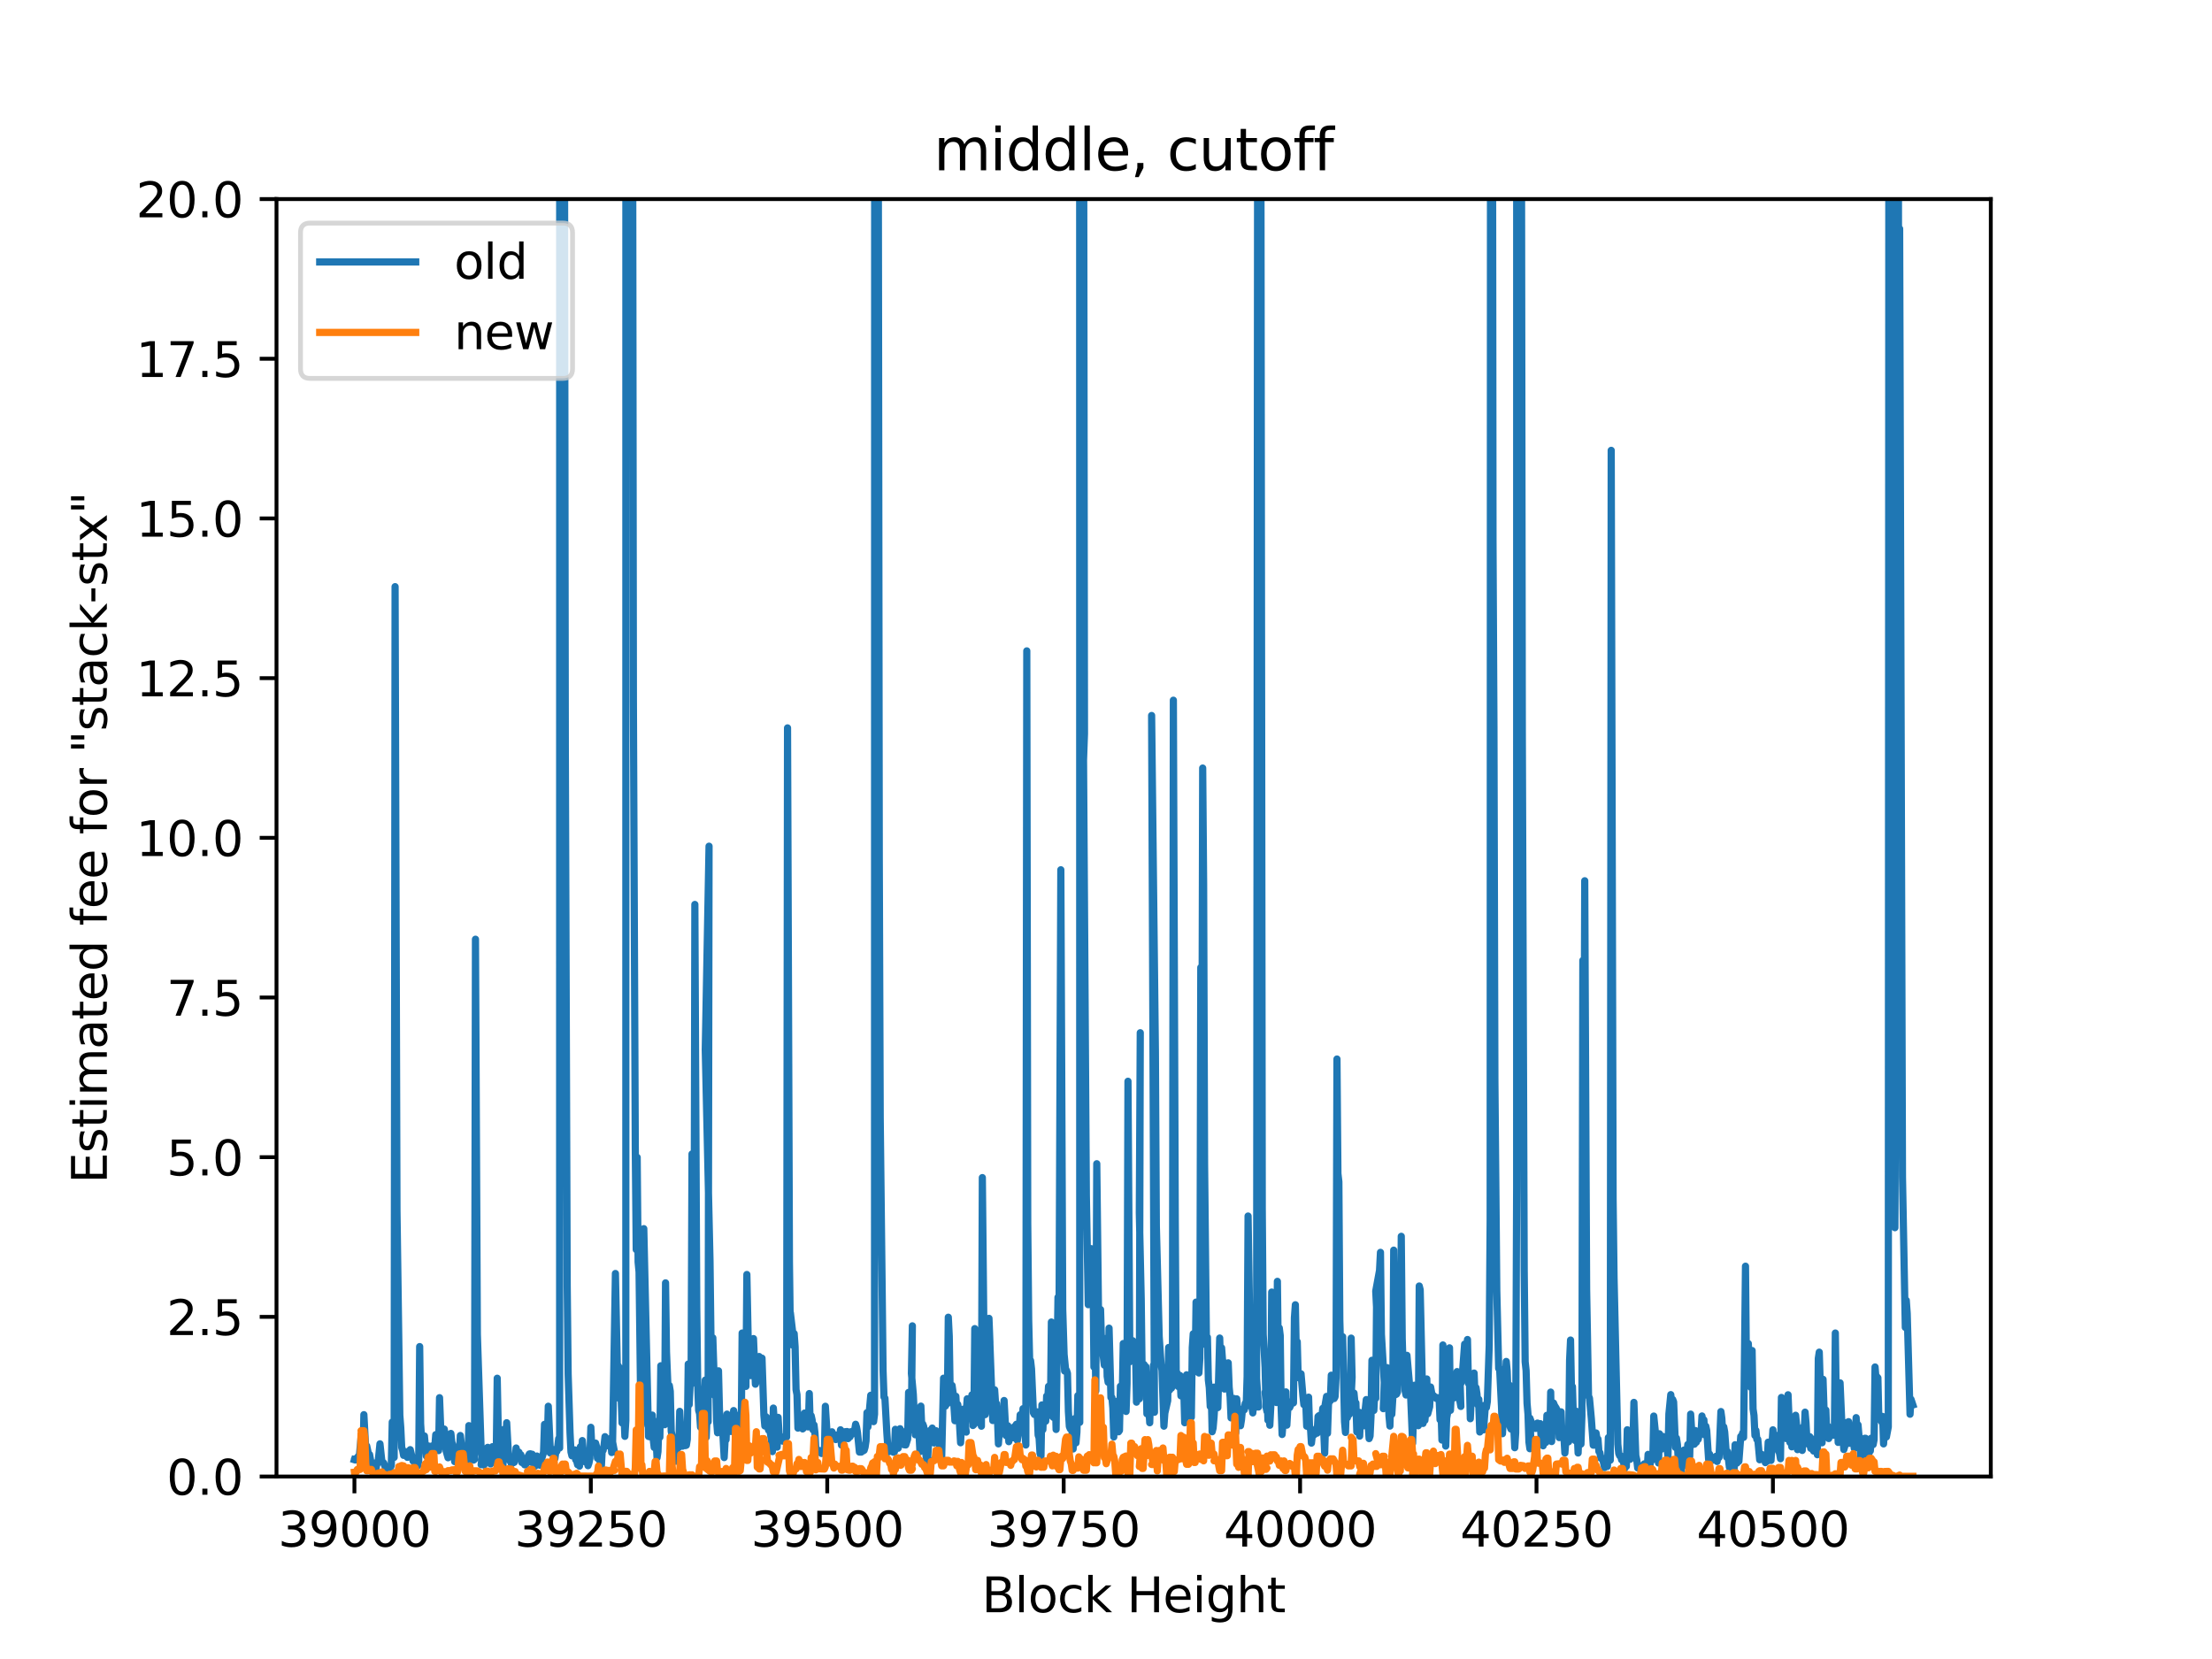 <?xml version="1.0" encoding="utf-8" standalone="no"?>
<!DOCTYPE svg PUBLIC "-//W3C//DTD SVG 1.1//EN"
  "http://www.w3.org/Graphics/SVG/1.1/DTD/svg11.dtd">
<svg height="345.6pt" version="1.1" viewBox="0 0 460.8 345.6" width="460.8pt" xmlns="http://www.w3.org/2000/svg" xmlns:xlink="http://www.w3.org/1999/xlink">
 <defs>
  <style type="text/css">*{stroke-linecap:butt;stroke-linejoin:round;}</style>
 </defs>
 <g id="figure_1">
  <g id="patch_1">
   <path d="M 0 345.6 
L 460.8 345.6 
L 460.8 0 
L 0 0 
z
" style="fill:#ffffff;"/>
  </g>
  <g id="axes_1">
   <g id="patch_2">
    <path d="M 57.6 307.584 
L 414.72 307.584 
L 414.72 41.472 
L 57.6 41.472 
z
" style="fill:#ffffff;"/>
   </g>
   <g id="matplotlib.axis_1">
    <g id="xtick_1">
     <g id="line2d_1">
      <defs>
       <path d="M 0 0 
L 0 3.5 
" id="m582887bef0" style="stroke:#000000;stroke-width:0.8;"/>
      </defs>
      <g>
       <use style="stroke:#000000;stroke-width:0.8;" x="73.833" xlink:href="#m582887bef0" y="307.584"/>
      </g>
     </g>
     <g id="text_1">
      <!-- 39000 -->
      <g transform="translate(57.926 322.182)scale(0.1 -0.1)">
       <defs>
        <path d="M 2597 2516 
Q 3050 2419 3304 2112 
Q 3559 1806 3559 1356 
Q 3559 666 3084 287 
Q 2609 -91 1734 -91 
Q 1441 -91 1130 -33 
Q 819 25 488 141 
L 488 750 
Q 750 597 1062 519 
Q 1375 441 1716 441 
Q 2309 441 2620 675 
Q 2931 909 2931 1356 
Q 2931 1769 2642 2001 
Q 2353 2234 1838 2234 
L 1294 2234 
L 1294 2753 
L 1863 2753 
Q 2328 2753 2575 2939 
Q 2822 3125 2822 3475 
Q 2822 3834 2567 4026 
Q 2313 4219 1838 4219 
Q 1578 4219 1281 4162 
Q 984 4106 628 3988 
L 628 4550 
Q 988 4650 1302 4700 
Q 1616 4750 1894 4750 
Q 2613 4750 3031 4423 
Q 3450 4097 3450 3541 
Q 3450 3153 3228 2886 
Q 3006 2619 2597 2516 
z
" id="DejaVuSans-33" transform="scale(0.016)"/>
        <path d="M 703 97 
L 703 672 
Q 941 559 1184 500 
Q 1428 441 1663 441 
Q 2288 441 2617 861 
Q 2947 1281 2994 2138 
Q 2813 1869 2534 1725 
Q 2256 1581 1919 1581 
Q 1219 1581 811 2004 
Q 403 2428 403 3163 
Q 403 3881 828 4315 
Q 1253 4750 1959 4750 
Q 2769 4750 3195 4129 
Q 3622 3509 3622 2328 
Q 3622 1225 3098 567 
Q 2575 -91 1691 -91 
Q 1453 -91 1209 -44 
Q 966 3 703 97 
z
M 1959 2075 
Q 2384 2075 2632 2365 
Q 2881 2656 2881 3163 
Q 2881 3666 2632 3958 
Q 2384 4250 1959 4250 
Q 1534 4250 1286 3958 
Q 1038 3666 1038 3163 
Q 1038 2656 1286 2365 
Q 1534 2075 1959 2075 
z
" id="DejaVuSans-39" transform="scale(0.016)"/>
        <path d="M 2034 4250 
Q 1547 4250 1301 3770 
Q 1056 3291 1056 2328 
Q 1056 1369 1301 889 
Q 1547 409 2034 409 
Q 2525 409 2770 889 
Q 3016 1369 3016 2328 
Q 3016 3291 2770 3770 
Q 2525 4250 2034 4250 
z
M 2034 4750 
Q 2819 4750 3233 4129 
Q 3647 3509 3647 2328 
Q 3647 1150 3233 529 
Q 2819 -91 2034 -91 
Q 1250 -91 836 529 
Q 422 1150 422 2328 
Q 422 3509 836 4129 
Q 1250 4750 2034 4750 
z
" id="DejaVuSans-30" transform="scale(0.016)"/>
       </defs>
       <use xlink:href="#DejaVuSans-33"/>
       <use x="63.623" xlink:href="#DejaVuSans-39"/>
       <use x="127.246" xlink:href="#DejaVuSans-30"/>
       <use x="190.869" xlink:href="#DejaVuSans-30"/>
       <use x="254.492" xlink:href="#DejaVuSans-30"/>
      </g>
     </g>
    </g>
    <g id="xtick_2">
     <g id="line2d_2">
      <g>
       <use style="stroke:#000000;stroke-width:0.8;" x="123.083" xlink:href="#m582887bef0" y="307.584"/>
      </g>
     </g>
     <g id="text_2">
      <!-- 39250 -->
      <g transform="translate(107.176 322.182)scale(0.1 -0.1)">
       <defs>
        <path d="M 1228 531 
L 3431 531 
L 3431 0 
L 469 0 
L 469 531 
Q 828 903 1448 1529 
Q 2069 2156 2228 2338 
Q 2531 2678 2651 2914 
Q 2772 3150 2772 3378 
Q 2772 3750 2511 3984 
Q 2250 4219 1831 4219 
Q 1534 4219 1204 4116 
Q 875 4013 500 3803 
L 500 4441 
Q 881 4594 1212 4672 
Q 1544 4750 1819 4750 
Q 2544 4750 2975 4387 
Q 3406 4025 3406 3419 
Q 3406 3131 3298 2873 
Q 3191 2616 2906 2266 
Q 2828 2175 2409 1742 
Q 1991 1309 1228 531 
z
" id="DejaVuSans-32" transform="scale(0.016)"/>
        <path d="M 691 4666 
L 3169 4666 
L 3169 4134 
L 1269 4134 
L 1269 2991 
Q 1406 3038 1543 3061 
Q 1681 3084 1819 3084 
Q 2600 3084 3056 2656 
Q 3513 2228 3513 1497 
Q 3513 744 3044 326 
Q 2575 -91 1722 -91 
Q 1428 -91 1123 -41 
Q 819 9 494 109 
L 494 744 
Q 775 591 1075 516 
Q 1375 441 1709 441 
Q 2250 441 2565 725 
Q 2881 1009 2881 1497 
Q 2881 1984 2565 2268 
Q 2250 2553 1709 2553 
Q 1456 2553 1204 2497 
Q 953 2441 691 2322 
L 691 4666 
z
" id="DejaVuSans-35" transform="scale(0.016)"/>
       </defs>
       <use xlink:href="#DejaVuSans-33"/>
       <use x="63.623" xlink:href="#DejaVuSans-39"/>
       <use x="127.246" xlink:href="#DejaVuSans-32"/>
       <use x="190.869" xlink:href="#DejaVuSans-35"/>
       <use x="254.492" xlink:href="#DejaVuSans-30"/>
      </g>
     </g>
    </g>
    <g id="xtick_3">
     <g id="line2d_3">
      <g>
       <use style="stroke:#000000;stroke-width:0.8;" x="172.332" xlink:href="#m582887bef0" y="307.584"/>
      </g>
     </g>
     <g id="text_3">
      <!-- 39500 -->
      <g transform="translate(156.426 322.182)scale(0.1 -0.1)">
       <use xlink:href="#DejaVuSans-33"/>
       <use x="63.623" xlink:href="#DejaVuSans-39"/>
       <use x="127.246" xlink:href="#DejaVuSans-35"/>
       <use x="190.869" xlink:href="#DejaVuSans-30"/>
       <use x="254.492" xlink:href="#DejaVuSans-30"/>
      </g>
     </g>
    </g>
    <g id="xtick_4">
     <g id="line2d_4">
      <g>
       <use style="stroke:#000000;stroke-width:0.8;" x="221.582" xlink:href="#m582887bef0" y="307.584"/>
      </g>
     </g>
     <g id="text_4">
      <!-- 39750 -->
      <g transform="translate(205.676 322.182)scale(0.1 -0.1)">
       <defs>
        <path d="M 525 4666 
L 3525 4666 
L 3525 4397 
L 1831 0 
L 1172 0 
L 2766 4134 
L 525 4134 
L 525 4666 
z
" id="DejaVuSans-37" transform="scale(0.016)"/>
       </defs>
       <use xlink:href="#DejaVuSans-33"/>
       <use x="63.623" xlink:href="#DejaVuSans-39"/>
       <use x="127.246" xlink:href="#DejaVuSans-37"/>
       <use x="190.869" xlink:href="#DejaVuSans-35"/>
       <use x="254.492" xlink:href="#DejaVuSans-30"/>
      </g>
     </g>
    </g>
    <g id="xtick_5">
     <g id="line2d_5">
      <g>
       <use style="stroke:#000000;stroke-width:0.8;" x="270.832" xlink:href="#m582887bef0" y="307.584"/>
      </g>
     </g>
     <g id="text_5">
      <!-- 40000 -->
      <g transform="translate(254.926 322.182)scale(0.1 -0.1)">
       <defs>
        <path d="M 2419 4116 
L 825 1625 
L 2419 1625 
L 2419 4116 
z
M 2253 4666 
L 3047 4666 
L 3047 1625 
L 3713 1625 
L 3713 1100 
L 3047 1100 
L 3047 0 
L 2419 0 
L 2419 1100 
L 313 1100 
L 313 1709 
L 2253 4666 
z
" id="DejaVuSans-34" transform="scale(0.016)"/>
       </defs>
       <use xlink:href="#DejaVuSans-34"/>
       <use x="63.623" xlink:href="#DejaVuSans-30"/>
       <use x="127.246" xlink:href="#DejaVuSans-30"/>
       <use x="190.869" xlink:href="#DejaVuSans-30"/>
       <use x="254.492" xlink:href="#DejaVuSans-30"/>
      </g>
     </g>
    </g>
    <g id="xtick_6">
     <g id="line2d_6">
      <g>
       <use style="stroke:#000000;stroke-width:0.8;" x="320.082" xlink:href="#m582887bef0" y="307.584"/>
      </g>
     </g>
     <g id="text_6">
      <!-- 40250 -->
      <g transform="translate(304.175 322.182)scale(0.1 -0.1)">
       <use xlink:href="#DejaVuSans-34"/>
       <use x="63.623" xlink:href="#DejaVuSans-30"/>
       <use x="127.246" xlink:href="#DejaVuSans-32"/>
       <use x="190.869" xlink:href="#DejaVuSans-35"/>
       <use x="254.492" xlink:href="#DejaVuSans-30"/>
      </g>
     </g>
    </g>
    <g id="xtick_7">
     <g id="line2d_7">
      <g>
       <use style="stroke:#000000;stroke-width:0.8;" x="369.331" xlink:href="#m582887bef0" y="307.584"/>
      </g>
     </g>
     <g id="text_7">
      <!-- 40500 -->
      <g transform="translate(353.425 322.182)scale(0.1 -0.1)">
       <use xlink:href="#DejaVuSans-34"/>
       <use x="63.623" xlink:href="#DejaVuSans-30"/>
       <use x="127.246" xlink:href="#DejaVuSans-35"/>
       <use x="190.869" xlink:href="#DejaVuSans-30"/>
       <use x="254.492" xlink:href="#DejaVuSans-30"/>
      </g>
     </g>
    </g>
    <g id="text_8">
     <!-- Block Height -->
     <g transform="translate(204.519 335.861)scale(0.1 -0.1)">
      <defs>
       <path d="M 1259 2228 
L 1259 519 
L 2272 519 
Q 2781 519 3026 730 
Q 3272 941 3272 1375 
Q 3272 1813 3026 2020 
Q 2781 2228 2272 2228 
L 1259 2228 
z
M 1259 4147 
L 1259 2741 
L 2194 2741 
Q 2656 2741 2882 2914 
Q 3109 3088 3109 3444 
Q 3109 3797 2882 3972 
Q 2656 4147 2194 4147 
L 1259 4147 
z
M 628 4666 
L 2241 4666 
Q 2963 4666 3353 4366 
Q 3744 4066 3744 3513 
Q 3744 3084 3544 2831 
Q 3344 2578 2956 2516 
Q 3422 2416 3680 2098 
Q 3938 1781 3938 1306 
Q 3938 681 3513 340 
Q 3088 0 2303 0 
L 628 0 
L 628 4666 
z
" id="DejaVuSans-42" transform="scale(0.016)"/>
       <path d="M 603 4863 
L 1178 4863 
L 1178 0 
L 603 0 
L 603 4863 
z
" id="DejaVuSans-6c" transform="scale(0.016)"/>
       <path d="M 1959 3097 
Q 1497 3097 1228 2736 
Q 959 2375 959 1747 
Q 959 1119 1226 758 
Q 1494 397 1959 397 
Q 2419 397 2687 759 
Q 2956 1122 2956 1747 
Q 2956 2369 2687 2733 
Q 2419 3097 1959 3097 
z
M 1959 3584 
Q 2709 3584 3137 3096 
Q 3566 2609 3566 1747 
Q 3566 888 3137 398 
Q 2709 -91 1959 -91 
Q 1206 -91 779 398 
Q 353 888 353 1747 
Q 353 2609 779 3096 
Q 1206 3584 1959 3584 
z
" id="DejaVuSans-6f" transform="scale(0.016)"/>
       <path d="M 3122 3366 
L 3122 2828 
Q 2878 2963 2633 3030 
Q 2388 3097 2138 3097 
Q 1578 3097 1268 2742 
Q 959 2388 959 1747 
Q 959 1106 1268 751 
Q 1578 397 2138 397 
Q 2388 397 2633 464 
Q 2878 531 3122 666 
L 3122 134 
Q 2881 22 2623 -34 
Q 2366 -91 2075 -91 
Q 1284 -91 818 406 
Q 353 903 353 1747 
Q 353 2603 823 3093 
Q 1294 3584 2113 3584 
Q 2378 3584 2631 3529 
Q 2884 3475 3122 3366 
z
" id="DejaVuSans-63" transform="scale(0.016)"/>
       <path d="M 581 4863 
L 1159 4863 
L 1159 1991 
L 2875 3500 
L 3609 3500 
L 1753 1863 
L 3688 0 
L 2938 0 
L 1159 1709 
L 1159 0 
L 581 0 
L 581 4863 
z
" id="DejaVuSans-6b" transform="scale(0.016)"/>
       <path id="DejaVuSans-20" transform="scale(0.016)"/>
       <path d="M 628 4666 
L 1259 4666 
L 1259 2753 
L 3553 2753 
L 3553 4666 
L 4184 4666 
L 4184 0 
L 3553 0 
L 3553 2222 
L 1259 2222 
L 1259 0 
L 628 0 
L 628 4666 
z
" id="DejaVuSans-48" transform="scale(0.016)"/>
       <path d="M 3597 1894 
L 3597 1613 
L 953 1613 
Q 991 1019 1311 708 
Q 1631 397 2203 397 
Q 2534 397 2845 478 
Q 3156 559 3463 722 
L 3463 178 
Q 3153 47 2828 -22 
Q 2503 -91 2169 -91 
Q 1331 -91 842 396 
Q 353 884 353 1716 
Q 353 2575 817 3079 
Q 1281 3584 2069 3584 
Q 2775 3584 3186 3129 
Q 3597 2675 3597 1894 
z
M 3022 2063 
Q 3016 2534 2758 2815 
Q 2500 3097 2075 3097 
Q 1594 3097 1305 2825 
Q 1016 2553 972 2059 
L 3022 2063 
z
" id="DejaVuSans-65" transform="scale(0.016)"/>
       <path d="M 603 3500 
L 1178 3500 
L 1178 0 
L 603 0 
L 603 3500 
z
M 603 4863 
L 1178 4863 
L 1178 4134 
L 603 4134 
L 603 4863 
z
" id="DejaVuSans-69" transform="scale(0.016)"/>
       <path d="M 2906 1791 
Q 2906 2416 2648 2759 
Q 2391 3103 1925 3103 
Q 1463 3103 1205 2759 
Q 947 2416 947 1791 
Q 947 1169 1205 825 
Q 1463 481 1925 481 
Q 2391 481 2648 825 
Q 2906 1169 2906 1791 
z
M 3481 434 
Q 3481 -459 3084 -895 
Q 2688 -1331 1869 -1331 
Q 1566 -1331 1297 -1286 
Q 1028 -1241 775 -1147 
L 775 -588 
Q 1028 -725 1275 -790 
Q 1522 -856 1778 -856 
Q 2344 -856 2625 -561 
Q 2906 -266 2906 331 
L 2906 616 
Q 2728 306 2450 153 
Q 2172 0 1784 0 
Q 1141 0 747 490 
Q 353 981 353 1791 
Q 353 2603 747 3093 
Q 1141 3584 1784 3584 
Q 2172 3584 2450 3431 
Q 2728 3278 2906 2969 
L 2906 3500 
L 3481 3500 
L 3481 434 
z
" id="DejaVuSans-67" transform="scale(0.016)"/>
       <path d="M 3513 2113 
L 3513 0 
L 2938 0 
L 2938 2094 
Q 2938 2591 2744 2837 
Q 2550 3084 2163 3084 
Q 1697 3084 1428 2787 
Q 1159 2491 1159 1978 
L 1159 0 
L 581 0 
L 581 4863 
L 1159 4863 
L 1159 2956 
Q 1366 3272 1645 3428 
Q 1925 3584 2291 3584 
Q 2894 3584 3203 3211 
Q 3513 2838 3513 2113 
z
" id="DejaVuSans-68" transform="scale(0.016)"/>
       <path d="M 1172 4494 
L 1172 3500 
L 2356 3500 
L 2356 3053 
L 1172 3053 
L 1172 1153 
Q 1172 725 1289 603 
Q 1406 481 1766 481 
L 2356 481 
L 2356 0 
L 1766 0 
Q 1100 0 847 248 
Q 594 497 594 1153 
L 594 3053 
L 172 3053 
L 172 3500 
L 594 3500 
L 594 4494 
L 1172 4494 
z
" id="DejaVuSans-74" transform="scale(0.016)"/>
      </defs>
      <use xlink:href="#DejaVuSans-42"/>
      <use x="68.604" xlink:href="#DejaVuSans-6c"/>
      <use x="96.387" xlink:href="#DejaVuSans-6f"/>
      <use x="157.568" xlink:href="#DejaVuSans-63"/>
      <use x="212.549" xlink:href="#DejaVuSans-6b"/>
      <use x="270.459" xlink:href="#DejaVuSans-20"/>
      <use x="302.246" xlink:href="#DejaVuSans-48"/>
      <use x="377.441" xlink:href="#DejaVuSans-65"/>
      <use x="438.965" xlink:href="#DejaVuSans-69"/>
      <use x="466.748" xlink:href="#DejaVuSans-67"/>
      <use x="530.225" xlink:href="#DejaVuSans-68"/>
      <use x="593.604" xlink:href="#DejaVuSans-74"/>
     </g>
    </g>
   </g>
   <g id="matplotlib.axis_2">
    <g id="ytick_1">
     <g id="line2d_8">
      <defs>
       <path d="M 0 0 
L -3.5 0 
" id="mae235948d4" style="stroke:#000000;stroke-width:0.8;"/>
      </defs>
      <g>
       <use style="stroke:#000000;stroke-width:0.8;" x="57.6" xlink:href="#mae235948d4" y="307.584"/>
      </g>
     </g>
     <g id="text_9">
      <!-- 0.0 -->
      <g transform="translate(34.697 311.383)scale(0.1 -0.1)">
       <defs>
        <path d="M 684 794 
L 1344 794 
L 1344 0 
L 684 0 
L 684 794 
z
" id="DejaVuSans-2e" transform="scale(0.016)"/>
       </defs>
       <use xlink:href="#DejaVuSans-30"/>
       <use x="63.623" xlink:href="#DejaVuSans-2e"/>
       <use x="95.41" xlink:href="#DejaVuSans-30"/>
      </g>
     </g>
    </g>
    <g id="ytick_2">
     <g id="line2d_9">
      <g>
       <use style="stroke:#000000;stroke-width:0.8;" x="57.6" xlink:href="#mae235948d4" y="274.32"/>
      </g>
     </g>
     <g id="text_10">
      <!-- 2.5 -->
      <g transform="translate(34.697 278.119)scale(0.1 -0.1)">
       <use xlink:href="#DejaVuSans-32"/>
       <use x="63.623" xlink:href="#DejaVuSans-2e"/>
       <use x="95.41" xlink:href="#DejaVuSans-35"/>
      </g>
     </g>
    </g>
    <g id="ytick_3">
     <g id="line2d_10">
      <g>
       <use style="stroke:#000000;stroke-width:0.8;" x="57.6" xlink:href="#mae235948d4" y="241.056"/>
      </g>
     </g>
     <g id="text_11">
      <!-- 5.0 -->
      <g transform="translate(34.697 244.855)scale(0.1 -0.1)">
       <use xlink:href="#DejaVuSans-35"/>
       <use x="63.623" xlink:href="#DejaVuSans-2e"/>
       <use x="95.41" xlink:href="#DejaVuSans-30"/>
      </g>
     </g>
    </g>
    <g id="ytick_4">
     <g id="line2d_11">
      <g>
       <use style="stroke:#000000;stroke-width:0.8;" x="57.6" xlink:href="#mae235948d4" y="207.792"/>
      </g>
     </g>
     <g id="text_12">
      <!-- 7.5 -->
      <g transform="translate(34.697 211.591)scale(0.1 -0.1)">
       <use xlink:href="#DejaVuSans-37"/>
       <use x="63.623" xlink:href="#DejaVuSans-2e"/>
       <use x="95.41" xlink:href="#DejaVuSans-35"/>
      </g>
     </g>
    </g>
    <g id="ytick_5">
     <g id="line2d_12">
      <g>
       <use style="stroke:#000000;stroke-width:0.8;" x="57.6" xlink:href="#mae235948d4" y="174.528"/>
      </g>
     </g>
     <g id="text_13">
      <!-- 10.0 -->
      <g transform="translate(28.334 178.327)scale(0.1 -0.1)">
       <defs>
        <path d="M 794 531 
L 1825 531 
L 1825 4091 
L 703 3866 
L 703 4441 
L 1819 4666 
L 2450 4666 
L 2450 531 
L 3481 531 
L 3481 0 
L 794 0 
L 794 531 
z
" id="DejaVuSans-31" transform="scale(0.016)"/>
       </defs>
       <use xlink:href="#DejaVuSans-31"/>
       <use x="63.623" xlink:href="#DejaVuSans-30"/>
       <use x="127.246" xlink:href="#DejaVuSans-2e"/>
       <use x="159.033" xlink:href="#DejaVuSans-30"/>
      </g>
     </g>
    </g>
    <g id="ytick_6">
     <g id="line2d_13">
      <g>
       <use style="stroke:#000000;stroke-width:0.8;" x="57.6" xlink:href="#mae235948d4" y="141.264"/>
      </g>
     </g>
     <g id="text_14">
      <!-- 12.5 -->
      <g transform="translate(28.334 145.063)scale(0.1 -0.1)">
       <use xlink:href="#DejaVuSans-31"/>
       <use x="63.623" xlink:href="#DejaVuSans-32"/>
       <use x="127.246" xlink:href="#DejaVuSans-2e"/>
       <use x="159.033" xlink:href="#DejaVuSans-35"/>
      </g>
     </g>
    </g>
    <g id="ytick_7">
     <g id="line2d_14">
      <g>
       <use style="stroke:#000000;stroke-width:0.8;" x="57.6" xlink:href="#mae235948d4" y="108"/>
      </g>
     </g>
     <g id="text_15">
      <!-- 15.0 -->
      <g transform="translate(28.334 111.799)scale(0.1 -0.1)">
       <use xlink:href="#DejaVuSans-31"/>
       <use x="63.623" xlink:href="#DejaVuSans-35"/>
       <use x="127.246" xlink:href="#DejaVuSans-2e"/>
       <use x="159.033" xlink:href="#DejaVuSans-30"/>
      </g>
     </g>
    </g>
    <g id="ytick_8">
     <g id="line2d_15">
      <g>
       <use style="stroke:#000000;stroke-width:0.8;" x="57.6" xlink:href="#mae235948d4" y="74.736"/>
      </g>
     </g>
     <g id="text_16">
      <!-- 17.5 -->
      <g transform="translate(28.334 78.535)scale(0.1 -0.1)">
       <use xlink:href="#DejaVuSans-31"/>
       <use x="63.623" xlink:href="#DejaVuSans-37"/>
       <use x="127.246" xlink:href="#DejaVuSans-2e"/>
       <use x="159.033" xlink:href="#DejaVuSans-35"/>
      </g>
     </g>
    </g>
    <g id="ytick_9">
     <g id="line2d_16">
      <g>
       <use style="stroke:#000000;stroke-width:0.8;" x="57.6" xlink:href="#mae235948d4" y="41.472"/>
      </g>
     </g>
     <g id="text_17">
      <!-- 20.0 -->
      <g transform="translate(28.334 45.271)scale(0.1 -0.1)">
       <use xlink:href="#DejaVuSans-32"/>
       <use x="63.623" xlink:href="#DejaVuSans-30"/>
       <use x="127.246" xlink:href="#DejaVuSans-2e"/>
       <use x="159.033" xlink:href="#DejaVuSans-30"/>
      </g>
     </g>
    </g>
    <g id="text_18">
     <!-- Estimated fee for "stack-stx" -->
     <g transform="translate(22.255 246.544)rotate(-90)scale(0.1 -0.1)">
      <defs>
       <path d="M 628 4666 
L 3578 4666 
L 3578 4134 
L 1259 4134 
L 1259 2753 
L 3481 2753 
L 3481 2222 
L 1259 2222 
L 1259 531 
L 3634 531 
L 3634 0 
L 628 0 
L 628 4666 
z
" id="DejaVuSans-45" transform="scale(0.016)"/>
       <path d="M 2834 3397 
L 2834 2853 
Q 2591 2978 2328 3040 
Q 2066 3103 1784 3103 
Q 1356 3103 1142 2972 
Q 928 2841 928 2578 
Q 928 2378 1081 2264 
Q 1234 2150 1697 2047 
L 1894 2003 
Q 2506 1872 2764 1633 
Q 3022 1394 3022 966 
Q 3022 478 2636 193 
Q 2250 -91 1575 -91 
Q 1294 -91 989 -36 
Q 684 19 347 128 
L 347 722 
Q 666 556 975 473 
Q 1284 391 1588 391 
Q 1994 391 2212 530 
Q 2431 669 2431 922 
Q 2431 1156 2273 1281 
Q 2116 1406 1581 1522 
L 1381 1569 
Q 847 1681 609 1914 
Q 372 2147 372 2553 
Q 372 3047 722 3315 
Q 1072 3584 1716 3584 
Q 2034 3584 2315 3537 
Q 2597 3491 2834 3397 
z
" id="DejaVuSans-73" transform="scale(0.016)"/>
       <path d="M 3328 2828 
Q 3544 3216 3844 3400 
Q 4144 3584 4550 3584 
Q 5097 3584 5394 3201 
Q 5691 2819 5691 2113 
L 5691 0 
L 5113 0 
L 5113 2094 
Q 5113 2597 4934 2840 
Q 4756 3084 4391 3084 
Q 3944 3084 3684 2787 
Q 3425 2491 3425 1978 
L 3425 0 
L 2847 0 
L 2847 2094 
Q 2847 2600 2669 2842 
Q 2491 3084 2119 3084 
Q 1678 3084 1418 2786 
Q 1159 2488 1159 1978 
L 1159 0 
L 581 0 
L 581 3500 
L 1159 3500 
L 1159 2956 
Q 1356 3278 1631 3431 
Q 1906 3584 2284 3584 
Q 2666 3584 2933 3390 
Q 3200 3197 3328 2828 
z
" id="DejaVuSans-6d" transform="scale(0.016)"/>
       <path d="M 2194 1759 
Q 1497 1759 1228 1600 
Q 959 1441 959 1056 
Q 959 750 1161 570 
Q 1363 391 1709 391 
Q 2188 391 2477 730 
Q 2766 1069 2766 1631 
L 2766 1759 
L 2194 1759 
z
M 3341 1997 
L 3341 0 
L 2766 0 
L 2766 531 
Q 2569 213 2275 61 
Q 1981 -91 1556 -91 
Q 1019 -91 701 211 
Q 384 513 384 1019 
Q 384 1609 779 1909 
Q 1175 2209 1959 2209 
L 2766 2209 
L 2766 2266 
Q 2766 2663 2505 2880 
Q 2244 3097 1772 3097 
Q 1472 3097 1187 3025 
Q 903 2953 641 2809 
L 641 3341 
Q 956 3463 1253 3523 
Q 1550 3584 1831 3584 
Q 2591 3584 2966 3190 
Q 3341 2797 3341 1997 
z
" id="DejaVuSans-61" transform="scale(0.016)"/>
       <path d="M 2906 2969 
L 2906 4863 
L 3481 4863 
L 3481 0 
L 2906 0 
L 2906 525 
Q 2725 213 2448 61 
Q 2172 -91 1784 -91 
Q 1150 -91 751 415 
Q 353 922 353 1747 
Q 353 2572 751 3078 
Q 1150 3584 1784 3584 
Q 2172 3584 2448 3432 
Q 2725 3281 2906 2969 
z
M 947 1747 
Q 947 1113 1208 752 
Q 1469 391 1925 391 
Q 2381 391 2643 752 
Q 2906 1113 2906 1747 
Q 2906 2381 2643 2742 
Q 2381 3103 1925 3103 
Q 1469 3103 1208 2742 
Q 947 2381 947 1747 
z
" id="DejaVuSans-64" transform="scale(0.016)"/>
       <path d="M 2375 4863 
L 2375 4384 
L 1825 4384 
Q 1516 4384 1395 4259 
Q 1275 4134 1275 3809 
L 1275 3500 
L 2222 3500 
L 2222 3053 
L 1275 3053 
L 1275 0 
L 697 0 
L 697 3053 
L 147 3053 
L 147 3500 
L 697 3500 
L 697 3744 
Q 697 4328 969 4595 
Q 1241 4863 1831 4863 
L 2375 4863 
z
" id="DejaVuSans-66" transform="scale(0.016)"/>
       <path d="M 2631 2963 
Q 2534 3019 2420 3045 
Q 2306 3072 2169 3072 
Q 1681 3072 1420 2755 
Q 1159 2438 1159 1844 
L 1159 0 
L 581 0 
L 581 3500 
L 1159 3500 
L 1159 2956 
Q 1341 3275 1631 3429 
Q 1922 3584 2338 3584 
Q 2397 3584 2469 3576 
Q 2541 3569 2628 3553 
L 2631 2963 
z
" id="DejaVuSans-72" transform="scale(0.016)"/>
       <path d="M 1147 4666 
L 1147 2931 
L 616 2931 
L 616 4666 
L 1147 4666 
z
M 2328 4666 
L 2328 2931 
L 1797 2931 
L 1797 4666 
L 2328 4666 
z
" id="DejaVuSans-22" transform="scale(0.016)"/>
       <path d="M 313 2009 
L 1997 2009 
L 1997 1497 
L 313 1497 
L 313 2009 
z
" id="DejaVuSans-2d" transform="scale(0.016)"/>
       <path d="M 3513 3500 
L 2247 1797 
L 3578 0 
L 2900 0 
L 1881 1375 
L 863 0 
L 184 0 
L 1544 1831 
L 300 3500 
L 978 3500 
L 1906 2253 
L 2834 3500 
L 3513 3500 
z
" id="DejaVuSans-78" transform="scale(0.016)"/>
      </defs>
      <use xlink:href="#DejaVuSans-45"/>
      <use x="63.184" xlink:href="#DejaVuSans-73"/>
      <use x="115.283" xlink:href="#DejaVuSans-74"/>
      <use x="154.492" xlink:href="#DejaVuSans-69"/>
      <use x="182.275" xlink:href="#DejaVuSans-6d"/>
      <use x="279.688" xlink:href="#DejaVuSans-61"/>
      <use x="340.967" xlink:href="#DejaVuSans-74"/>
      <use x="380.176" xlink:href="#DejaVuSans-65"/>
      <use x="441.699" xlink:href="#DejaVuSans-64"/>
      <use x="505.176" xlink:href="#DejaVuSans-20"/>
      <use x="536.963" xlink:href="#DejaVuSans-66"/>
      <use x="572.168" xlink:href="#DejaVuSans-65"/>
      <use x="633.691" xlink:href="#DejaVuSans-65"/>
      <use x="695.215" xlink:href="#DejaVuSans-20"/>
      <use x="727.002" xlink:href="#DejaVuSans-66"/>
      <use x="762.207" xlink:href="#DejaVuSans-6f"/>
      <use x="823.389" xlink:href="#DejaVuSans-72"/>
      <use x="864.502" xlink:href="#DejaVuSans-20"/>
      <use x="896.289" xlink:href="#DejaVuSans-22"/>
      <use x="942.285" xlink:href="#DejaVuSans-73"/>
      <use x="994.385" xlink:href="#DejaVuSans-74"/>
      <use x="1033.594" xlink:href="#DejaVuSans-61"/>
      <use x="1094.873" xlink:href="#DejaVuSans-63"/>
      <use x="1149.854" xlink:href="#DejaVuSans-6b"/>
      <use x="1207.764" xlink:href="#DejaVuSans-2d"/>
      <use x="1243.848" xlink:href="#DejaVuSans-73"/>
      <use x="1295.947" xlink:href="#DejaVuSans-74"/>
      <use x="1335.156" xlink:href="#DejaVuSans-78"/>
      <use x="1394.336" xlink:href="#DejaVuSans-22"/>
     </g>
    </g>
   </g>
   <g id="line2d_17">
    <path clip-path="url(#pa7c8d2f6d4)" d="M 73.833 304.089 
L 74.03 304.149 
L 73.833 303.958 
L 74.424 303.744 
L 74.621 303.389 
L 74.818 303.783 
L 75.212 299.484 
L 75.409 303.246 
L 75.212 305.127 
L 75.606 304.041 
L 75.803 294.7 
L 76.197 302.007 
L 76.394 301.221 
L 76.788 303.04 
L 76.985 302.997 
L 77.379 305.145 
L 77.576 305.917 
L 77.97 305.064 
L 78.167 305.213 
L 78.364 305.791 
L 78.561 304.543 
L 78.758 304.752 
L 79.152 300.775 
L 79.546 304.391 
L 79.94 304.769 
L 80.334 305.885 
L 80.531 305.524 
L 80.925 306.363 
L 81.122 306.251 
L 81.516 305.274 
L 81.713 296.24 
L 82.107 303.609 
L 82.304 122.211 
L 82.698 252.189 
L 83.289 294.819 
L 83.486 297.385 
L 83.683 301.514 
L 83.88 302.151 
L 84.077 303.18 
L 84.471 302.493 
L 84.668 302.424 
L 84.865 303.597 
L 85.062 302.901 
L 85.259 302.831 
L 85.456 301.99 
L 86.047 304.363 
L 86.244 304.065 
L 86.638 304.889 
L 86.835 303.992 
L 87.032 305.366 
L 87.229 304.268 
L 87.426 280.518 
L 87.623 296.605 
L 87.82 299.744 
L 88.017 300.147 
L 88.214 301.747 
L 88.411 299.133 
L 88.805 303.326 
L 89.199 301.211 
L 89.396 303.298 
L 89.593 303.56 
L 89.987 301.224 
L 90.184 301.311 
L 90.381 301.85 
L 90.578 301.363 
L 90.775 298.858 
L 90.972 300.946 
L 91.366 302.187 
L 91.563 291.166 
L 91.957 301.335 
L 92.154 301.031 
L 92.351 298.395 
L 92.548 297.701 
L 92.745 299.362 
L 92.942 302.288 
L 93.336 303.68 
L 93.73 301.522 
L 93.927 298.612 
L 94.124 300.435 
L 94.321 300.966 
L 94.715 304.486 
L 94.912 304.279 
L 95.109 304.262 
L 95.503 303.19 
L 95.7 302.997 
L 95.897 299.042 
L 96.291 302.372 
L 96.488 303.061 
L 96.685 302.898 
L 96.882 302.312 
L 97.079 303.542 
L 97.276 304.01 
L 97.473 305.226 
L 97.67 296.982 
L 98.064 302.05 
L 98.261 301.057 
L 98.655 304.165 
L 98.852 304.013 
L 99.049 195.657 
L 99.443 277.959 
L 100.231 302.029 
L 100.428 303.439 
L 100.231 305.132 
L 100.428 304.184 
L 100.822 305.208 
L 101.019 304.609 
L 101.216 304.409 
L 101.413 301.71 
L 101.61 301.509 
L 101.807 303.01 
L 102.004 302.954 
L 102.201 304.973 
L 102.595 301.366 
L 102.989 304.583 
L 103.186 304.108 
L 103.383 302.561 
L 103.58 287.109 
L 103.777 297.112 
L 104.171 303.307 
L 104.565 306.032 
L 104.762 305.896 
L 104.959 297.766 
L 105.353 302.128 
L 105.55 296.378 
L 105.944 303.469 
L 106.141 304.22 
L 106.338 304.448 
L 106.535 304.969 
L 106.732 303.925 
L 106.929 304.721 
L 107.126 304.63 
L 107.323 303.764 
L 107.52 301.646 
L 107.717 303.076 
L 107.914 302.401 
L 108.111 302.531 
L 108.308 303.37 
L 108.505 303.056 
L 108.702 304.664 
L 108.899 303.747 
L 109.293 305.15 
L 109.49 305.169 
L 109.687 304.405 
L 109.884 304.647 
L 110.081 303.623 
L 109.884 303.632 
L 110.278 302.888 
L 110.475 302.851 
L 110.672 304.633 
L 110.869 302.945 
L 111.46 305.436 
L 111.657 305.255 
L 111.854 303.318 
L 112.051 303.955 
L 112.248 303.801 
L 112.445 305.231 
L 113.233 302.586 
L 113.43 296.716 
L 113.824 300.63 
L 114.021 300.165 
L 114.218 292.947 
L 114.612 301.706 
L 114.809 302.353 
L 114.612 302.676 
L 115.006 302.201 
L 115.203 301.963 
L 115.4 303.862 
L 115.597 303.84 
L 115.794 302.344 
L 115.991 302.356 
L 116.188 301.371 
L 116.385 299.685 
L 116.582 301.645 
L 116.596 -1 
M 117.559 -1 
L 117.764 155.304 
L 118.158 267.924 
L 118.355 286.255 
L 118.749 298.493 
L 118.946 302.467 
L 119.143 303.27 
L 119.537 303.081 
L 119.734 302.037 
L 119.931 304.094 
L 120.128 304.322 
L 120.325 305.132 
L 120.522 303.449 
L 120.719 305.422 
L 120.522 302.892 
L 120.916 301.374 
L 121.113 303.832 
L 121.31 300.099 
L 121.704 304.404 
L 121.901 304.549 
L 122.098 303.893 
L 122.295 304.218 
L 122.492 305.33 
L 122.689 304.77 
L 122.886 303.822 
L 123.083 297.334 
L 123.28 301.333 
L 123.477 302.408 
L 123.871 302.147 
L 124.068 300.621 
L 124.265 301.341 
L 124.462 303.786 
L 124.659 302.933 
L 124.855 303.571 
L 125.249 306.004 
L 125.446 302.203 
L 125.643 302.132 
L 125.84 301.04 
L 126.037 299.282 
L 126.234 300.672 
L 126.431 300.672 
L 126.628 300.417 
L 126.825 301.239 
L 127.022 300.828 
L 127.219 299.621 
L 127.416 302.588 
L 127.613 300.731 
L 128.007 302.47 
L 127.613 300.385 
L 128.204 265.288 
L 128.598 284.909 
L 128.795 284.53 
L 128.992 291.318 
L 129.189 285.006 
L 129.583 296.426 
L 129.78 293.85 
L 129.977 294.497 
L 130.174 299.217 
L 130.371 295.907 
L 130.384 -1 
M 131.759 -1 
L 131.947 145.945 
L 132.341 239.021 
L 132.538 260.313 
L 132.735 241.097 
L 132.932 262.91 
L 133.129 264.969 
L 133.523 297.023 
L 133.917 291.236 
L 134.114 255.951 
L 135.099 299.24 
L 135.296 299.293 
L 135.493 295.945 
L 135.69 297.619 
L 135.887 294.791 
L 136.084 299.841 
L 136.281 301.531 
L 136.478 296.096 
L 136.872 303.679 
L 137.069 302.389 
L 137.266 296.434 
L 137.463 299.405 
L 137.66 284.514 
L 138.054 290.297 
L 138.251 296.179 
L 138.448 296.8 
L 138.645 267.243 
L 138.842 281.588 
L 139.236 291.076 
L 139.433 288.624 
L 139.63 289.846 
L 139.827 298.144 
L 140.024 299.214 
L 140.221 302.562 
L 140.418 303.016 
L 140.615 302.993 
L 140.812 304.405 
L 141.009 301.404 
L 141.403 301.528 
L 141.6 294.011 
L 141.797 297.595 
L 141.994 297.595 
L 142.191 301.266 
L 142.388 298.573 
L 142.585 298.049 
L 142.782 301.143 
L 142.979 301.068 
L 143.176 299.821 
L 143.373 284.157 
L 143.57 292.612 
L 143.767 288.385 
L 143.964 288.385 
L 144.161 240.387 
L 144.555 287.223 
L 144.752 188.414 
L 145.146 272.365 
L 145.343 288.455 
L 145.54 293.802 
L 145.737 294.458 
L 145.934 297.31 
L 146.131 295.884 
L 146.328 292.311 
L 146.525 294.312 
L 146.722 291.745 
L 146.919 287.498 
L 146.722 295.952 
L 147.116 299.419 
L 147.313 294.514 
L 147.51 296.19 
L 147.707 176.279 
L 146.919 218.675 
L 147.904 262.543 
L 148.101 278.422 
L 148.298 284.634 
L 148.495 278.695 
L 148.889 290.723 
L 149.086 287.955 
L 149.283 296.024 
L 149.48 298.474 
L 149.677 285.565 
L 149.874 293.659 
L 150.071 297.093 
L 150.268 296.605 
L 150.465 296.442 
L 150.859 303.639 
L 151.056 299.958 
L 151.253 299.927 
L 151.45 294.586 
L 151.647 295.759 
L 151.844 295.17 
L 152.238 298.198 
L 152.435 297.29 
L 152.632 298.219 
L 152.829 293.848 
L 153.026 295.569 
L 153.223 294.709 
L 153.617 303.176 
L 153.814 301.747 
L 154.011 301.909 
L 154.208 302.383 
L 154.405 298.628 
L 154.602 277.697 
L 154.799 287.241 
L 154.996 283.806 
L 155.193 285.524 
L 155.39 288.811 
L 155.587 265.498 
L 155.981 285.141 
L 156.178 285.295 
L 156.375 286.563 
L 156.572 281.901 
L 156.769 283.598 
L 156.966 278.853 
L 157.36 288.355 
L 157.557 287.716 
L 157.754 282.623 
L 157.951 285.489 
L 158.148 282.586 
L 158.345 284.038 
L 158.542 283.321 
L 158.148 282.972 
L 158.739 282.926 
L 159.133 294.813 
L 159.33 297.058 
L 159.527 295.093 
L 159.724 295.311 
L 159.921 297.263 
L 160.118 297.946 
L 160.315 297.513 
L 160.709 300.053 
L 160.906 302.397 
L 161.103 293.327 
L 161.497 299.203 
L 161.694 299.203 
L 161.891 301.465 
L 162.088 295.259 
L 162.285 298.551 
L 162.482 299.614 
L 162.285 299.38 
L 162.679 299.363 
L 162.876 299.563 
L 163.073 300.225 
L 163.27 299.349 
L 163.861 299.369 
L 164.058 151.633 
L 164.452 262.89 
L 164.649 278.189 
L 165.043 280.182 
L 164.649 273.474 
L 165.24 278.454 
L 165.437 277.81 
L 165.634 280.554 
L 165.831 289.484 
L 166.028 290.546 
L 166.225 297.503 
L 166.422 296.267 
L 166.619 296.179 
L 166.816 297.33 
L 167.013 296.762 
L 167.21 297.667 
L 167.407 297.482 
L 167.604 294.365 
L 167.998 296.843 
L 168.392 297.256 
L 168.589 290.299 
L 168.786 296.919 
L 168.983 294.921 
L 169.18 295.8 
L 169.377 297.881 
L 169.574 296.841 
L 169.771 298.542 
L 169.968 302.151 
L 170.165 302.301 
L 170.756 302.17 
L 170.953 302.655 
L 171.15 302.795 
L 171.347 302.649 
L 171.741 302.68 
L 171.938 292.953 
L 172.332 299.232 
L 172.529 298.326 
L 172.726 298.779 
L 173.12 298.779 
L 173.317 298.27 
L 173.514 299.248 
L 173.908 298.897 
L 174.105 299.889 
L 174.499 299.089 
L 174.893 299.329 
L 175.09 297.854 
L 175.287 301.032 
L 175.484 301.032 
L 175.681 299.226 
L 175.878 298.54 
L 176.075 298.726 
L 175.878 298.28 
L 176.469 298.213 
L 176.666 299.693 
L 176.863 298.642 
L 177.06 299.329 
L 177.257 298.255 
L 177.454 298.796 
L 177.848 297.999 
L 178.045 297.91 
L 178.242 296.697 
L 178.439 297.341 
L 178.636 298.466 
L 179.03 302.494 
L 179.424 302.494 
L 179.621 301.997 
L 179.818 302.246 
L 180.015 302.122 
L 180.212 301.467 
L 180.409 300.159 
L 180.606 294.285 
L 180.803 297.256 
L 181.394 290.66 
L 181.591 293.042 
L 181.788 291.851 
L 181.985 296.153 
L 182.182 294.597 
L 182.213 -1 
M 182.922 -1 
L 183.167 178.716 
L 183.364 232.912 
L 183.758 267.6 
L 183.955 285.472 
L 184.152 291.036 
L 184.349 291.281 
L 184.743 298.455 
L 184.94 301.274 
L 185.137 302.433 
L 185.334 301.853 
L 185.728 302.288 
L 186.122 302.535 
L 186.319 302.462 
L 186.516 297.751 
L 186.713 300.143 
L 187.107 301.693 
L 187.501 297.627 
L 187.698 298.54 
L 187.895 298.145 
L 188.092 298.343 
L 188.289 300.96 
L 188.683 301.012 
L 189.077 299.801 
L 189.274 290.066 
L 189.471 296.603 
L 189.668 297.909 
L 189.865 295.628 
L 190.062 276.197 
L 189.865 286.113 
L 190.259 290.442 
L 190.653 298.889 
L 190.85 298.888 
L 191.047 295.337 
L 191.244 294.834 
L 191.638 302.403 
L 191.835 292.919 
L 192.032 297.671 
L 192.229 296.65 
L 192.426 297.163 
L 192.82 302.498 
L 193.017 304.107 
L 193.214 304.519 
L 193.411 303.929 
L 193.214 304.27 
L 193.608 298.055 
L 193.805 299.433 
L 194.002 297.824 
L 194.199 297.494 
L 194.396 300.098 
L 194.593 300.6 
L 194.79 298.408 
L 194.987 298.039 
L 195.184 299.704 
L 195.578 298.352 
L 195.775 301.89 
L 195.972 301.679 
L 196.169 303.651 
L 196.563 287.103 
L 196.957 292.904 
L 197.154 291.048 
L 197.351 292.402 
L 197.548 274.399 
L 197.745 278.338 
L 197.942 290.512 
L 198.139 291.459 
L 198.336 288.613 
L 198.533 290.07 
L 198.927 295.969 
L 199.124 290.868 
L 199.321 294.268 
L 199.518 292.568 
L 199.715 293.799 
L 200.109 300.554 
L 200.306 296.081 
L 200.503 297.917 
L 200.7 293.555 
L 200.897 296.288 
L 201.291 298.336 
L 201.094 296.87 
L 201.488 291.393 
L 201.882 295.172 
L 202.079 292.795 
L 202.276 294.039 
L 202.473 290.574 
L 202.67 296.96 
L 202.867 296.785 
L 203.064 276.776 
L 203.458 290.302 
L 203.655 291.38 
L 203.852 288.574 
L 204.049 296.448 
L 204.246 292.157 
L 204.443 297.106 
L 204.64 245.315 
L 205.034 284.691 
L 205.231 294.693 
L 205.428 284.407 
L 206.019 293.884 
L 206.216 279.645 
L 206.019 274.634 
L 206.807 295.923 
L 207.201 289.521 
L 207.398 292.469 
L 207.595 292.385 
L 207.792 295.478 
L 207.989 300.788 
L 208.186 298.055 
L 208.58 298.069 
L 208.777 297.397 
L 208.974 297.735 
L 209.171 291.751 
L 209.565 299.056 
L 209.762 298.814 
L 209.959 297.015 
L 210.156 300.327 
L 210.353 298.671 
L 210.55 298.2 
L 210.747 298.2 
L 210.944 297.679 
L 211.141 299.524 
L 211.338 297.17 
L 211.535 297.092 
L 211.732 296.706 
L 211.929 300.07 
L 212.126 298.388 
L 212.323 297.842 
L 212.52 294.725 
L 212.717 298.252 
L 212.914 296.553 
L 213.111 293.453 
L 213.702 301.024 
L 213.899 135.589 
L 214.096 254.839 
L 214.293 274.935 
L 214.49 283.231 
L 214.687 283.425 
L 214.884 285.166 
L 215.278 294.299 
L 215.475 294.665 
L 215.672 294.048 
L 215.869 294.54 
L 216.066 294.109 
L 216.263 298.956 
L 216.46 299.533 
L 216.657 302.796 
L 216.854 303.325 
L 217.051 292.67 
L 217.248 297.825 
L 217.445 293.118 
L 217.642 292.894 
L 217.839 296.065 
L 218.036 290.822 
L 218.233 291.857 
L 218.43 288.794 
L 218.627 294.828 
L 218.824 294.033 
L 219.021 275.4 
L 219.218 291.111 
L 219.415 295.25 
L 219.809 290.181 
L 220.006 297.782 
L 220.4 270.249 
L 220.597 279.721 
L 220.991 181.189 
L 221.385 272.763 
L 221.779 285.617 
L 221.582 281.244 
L 221.976 285.208 
L 222.173 285.488 
L 222.37 286.099 
L 222.567 294.013 
L 222.764 297.163 
L 222.961 297.654 
L 223.158 297.465 
L 223.355 298.466 
L 223.552 301.849 
L 223.749 296.728 
L 223.946 295.485 
L 224.143 300.585 
L 224.34 298.395 
L 224.537 290.728 
L 224.931 296.303 
L 224.917 -1 
M 225.711 -1 
L 225.916 152.839 
L 225.719 158.316 
L 226.31 249.121 
L 226.704 271.79 
L 227.098 261.784 
L 227.295 260.104 
L 227.689 265.18 
L 227.886 284.771 
L 228.083 276.695 
L 228.28 289.743 
L 228.477 242.425 
L 228.871 276.061 
L 229.068 280.762 
L 229.265 272.799 
L 229.462 279.576 
L 230.053 284.384 
L 230.447 278.805 
L 230.644 286.712 
L 230.841 287.952 
L 231.038 276.679 
L 231.432 291.121 
L 231.629 291.121 
L 231.826 293.315 
L 232.023 299.35 
L 232.22 293.061 
L 232.614 291.92 
L 232.811 297.979 
L 233.008 298.275 
L 233.205 297.987 
L 233.402 288.781 
L 233.599 291.514 
L 233.796 290.148 
L 233.993 279.885 
L 234.19 282.406 
L 234.387 283.365 
L 234.584 294.03 
L 234.781 288.218 
L 234.978 225.246 
L 235.372 283.676 
L 235.569 282.558 
L 235.766 283.117 
L 235.963 279.293 
L 236.357 282.611 
L 236.554 280.945 
L 236.751 292.096 
L 236.948 287.485 
L 237.145 291.208 
L 237.342 291.408 
L 237.539 215.138 
L 237.342 252.694 
L 237.736 270.611 
L 237.933 286.873 
L 238.13 286.613 
L 238.327 284.248 
L 238.524 287.538 
L 238.721 284.71 
L 238.918 294.522 
L 239.115 291.524 
L 239.312 293.039 
L 239.509 296.387 
L 239.706 289.628 
L 239.903 287.679 
L 240.1 289.643 
L 240.297 284.364 
L 240.494 294.203 
L 239.903 149.05 
L 240.691 219.121 
L 240.888 255.404 
L 241.479 278.39 
L 241.873 284.216 
L 242.07 285.46 
L 242.464 297.097 
L 242.661 294.375 
L 243.252 291.784 
L 243.449 280.703 
L 243.646 289.589 
L 243.843 288.554 
L 244.04 289.174 
L 244.237 287.832 
L 244.434 145.865 
L 244.828 254.243 
L 245.025 286.15 
L 245.222 286.034 
L 245.419 288.82 
L 245.616 287.162 
L 245.813 286.539 
L 246.01 290.785 
L 246.207 290.458 
L 246.404 288.113 
L 246.601 289.439 
L 246.798 296.386 
L 247.192 286.396 
L 247.389 290.714 
L 247.586 289.953 
L 247.98 286.971 
L 248.177 295.238 
L 248.374 280.735 
L 248.571 277.853 
L 248.965 285.735 
L 249.162 271.251 
L 249.359 279.918 
L 249.753 286.017 
L 249.95 282.968 
L 250.147 201.545 
L 250.344 239.208 
L 250.541 160 
L 250.738 184.364 
L 250.935 242.438 
L 251.329 280.274 
L 251.526 278.573 
L 251.723 287.47 
L 251.92 289.091 
L 252.117 292.994 
L 252.314 289.695 
L 252.511 298.26 
L 252.708 297.498 
L 252.905 295.2 
L 253.299 289.006 
L 252.905 288.964 
L 253.693 293.234 
L 254.087 278.738 
L 254.284 285.213 
L 254.481 280.777 
L 254.678 283.347 
L 254.875 283.749 
L 255.072 289.365 
L 255.269 286.556 
L 255.466 287.961 
L 255.663 287.261 
L 255.86 283.904 
L 256.057 288.992 
L 256.254 290.979 
L 256.451 295.375 
L 256.648 291.943 
L 256.845 294.721 
L 257.042 291.324 
L 257.239 293.177 
L 257.436 298.5 
L 257.633 291.406 
L 258.027 296.148 
L 258.224 294.567 
L 258.421 297.01 
L 258.618 295.788 
L 258.815 293.698 
L 259.012 293.428 
L 259.209 293.686 
L 259.406 292.332 
L 259.603 292.967 
L 259.8 286.757 
L 259.997 253.321 
L 260.391 278.926 
L 260.785 292.991 
L 260.982 294.341 
L 261.179 291.619 
L 260.982 289.127 
L 261.376 289.976 
L 261.573 293.164 
L 261.77 291.178 
L 262.164 293.104 
L 261.77 287.108 
L 262.013 -1 
M 262.629 -1 
L 262.952 251.723 
L 263.149 277.98 
L 263.543 284.847 
L 263.74 293.152 
L 263.937 294.041 
L 263.543 289.979 
L 263.937 289.586 
L 264.134 295.853 
L 264.331 293.854 
L 264.528 296.908 
L 264.725 293.05 
L 264.922 269.164 
L 265.119 281.134 
L 265.316 284.22 
L 265.513 291.14 
L 265.71 287.689 
L 265.907 292.173 
L 266.104 266.926 
L 266.301 283.157 
L 266.498 276.637 
L 266.695 278.236 
L 266.892 293.451 
L 267.089 298.83 
L 267.68 291.426 
L 267.877 289.958 
L 268.074 296.89 
L 268.271 293.424 
L 268.468 292.303 
L 268.665 293.22 
L 268.862 292.761 
L 269.059 291.966 
L 269.256 291.966 
L 269.453 292.246 
L 269.65 274.506 
L 269.847 271.805 
L 270.044 282.136 
L 270.241 279.503 
L 270.438 286.994 
L 271.029 286.193 
L 271.423 290.825 
L 271.62 292.614 
L 271.817 291.831 
L 272.014 292.218 
L 272.211 297.103 
L 272.408 295.132 
L 272.605 291.056 
L 272.802 297.439 
L 272.999 297.497 
L 273.196 300.628 
L 273.393 298.948 
L 273.787 298.873 
L 273.984 298.118 
L 274.378 298.552 
L 274.575 295.08 
L 274.772 294.909 
L 274.969 296.95 
L 275.166 295.271 
L 275.363 295.15 
L 275.56 293.379 
L 275.954 302.745 
L 276.151 295.969 
L 275.954 293.212 
L 276.348 290.898 
L 276.545 298.585 
L 276.742 292.713 
L 276.939 290.952 
L 277.136 291.813 
L 277.333 286.48 
L 277.53 289.043 
L 277.727 287.732 
L 277.924 291.344 
L 278.121 290.976 
L 278.318 287.019 
L 278.515 220.613 
L 278.712 244.48 
L 278.909 246.189 
L 279.106 275.005 
L 279.303 282.099 
L 279.5 280.967 
L 279.697 278.458 
L 280.091 296.158 
L 280.288 298.406 
L 280.485 292.45 
L 280.682 295.336 
L 280.879 290.915 
L 281.076 294.661 
L 281.273 293.555 
L 281.47 278.753 
L 281.667 286.892 
L 281.47 290.961 
L 281.864 291.284 
L 282.061 290.199 
L 282.258 292.244 
L 282.455 292.244 
L 282.652 298.289 
L 282.849 298.289 
L 283.046 295.851 
L 283.243 299.171 
L 283.44 294.403 
L 283.637 295.363 
L 283.243 294.229 
L 284.031 297.02 
L 284.622 291.559 
L 285.213 299.689 
L 285.41 299.149 
L 285.607 295.099 
L 285.804 283.368 
L 286.198 293.818 
L 286.395 289.908 
L 286.592 291.301 
L 286.789 268.895 
L 286.986 279.957 
L 287.183 280.806 
L 286.592 268.959 
L 287.38 264.664 
L 287.577 260.888 
L 287.774 277.959 
L 288.365 287.992 
L 288.168 293.456 
L 288.562 293.09 
L 288.759 292.492 
L 288.956 284.909 
L 289.35 294.942 
L 289.547 297.079 
L 289.744 289.511 
L 289.941 294.623 
L 290.138 291.387 
L 290.335 260.431 
L 290.729 290.53 
L 290.926 290.414 
L 291.123 289.964 
L 291.32 274.06 
L 291.714 283.804 
L 291.911 257.546 
L 292.108 278.878 
L 292.305 285.243 
L 292.502 285.505 
L 292.699 289.681 
L 292.896 290.603 
L 293.093 282.34 
L 293.881 291.307 
L 294.275 300.654 
L 294.669 288.574 
L 294.866 294.756 
L 295.063 293.587 
L 295.26 296.118 
L 295.457 296.999 
L 295.654 267.895 
L 295.851 268.678 
L 296.245 285.875 
L 296.442 296.529 
L 296.639 294.071 
L 296.836 295.884 
L 297.033 293.746 
L 297.23 287.261 
L 297.427 294.513 
L 297.821 293.06 
L 298.018 288.935 
L 298.412 291.034 
L 298.609 290.709 
L 299.2 291.32 
L 299.397 291.137 
L 299.594 291.331 
L 299.791 291.326 
L 299.988 295.765 
L 300.185 293.546 
L 300.382 299.993 
L 300.579 280.181 
L 300.973 292.088 
L 301.17 301.244 
L 301.367 295.392 
L 301.564 294.326 
L 301.958 280.779 
L 302.155 293.802 
L 302.352 289.785 
L 302.549 290.316 
L 302.746 287.366 
L 302.943 291.198 
L 303.534 285.726 
L 303.731 287.425 
L 304.125 286.596 
L 304.322 292.992 
L 303.731 289.64 
L 304.519 287.704 
L 305.11 280.001 
L 305.307 284.87 
L 305.701 279.043 
L 305.898 288.189 
L 306.095 287.271 
L 306.292 295.547 
L 306.489 291.125 
L 306.883 288.633 
L 307.08 286.035 
L 307.277 290.796 
L 307.474 289.068 
L 307.671 290.338 
L 307.868 292.684 
L 308.065 291.511 
L 308.262 298.312 
L 308.065 292.838 
L 308.459 297.631 
L 308.656 296.465 
L 308.853 292.829 
L 309.05 297.873 
L 309.444 292.662 
L 309.641 293.224 
L 309.838 291.968 
L 310.232 280.228 
L 310.429 254.115 
L 310.509 -1 
M 310.895 -1 
L 311.02 112.633 
L 311.217 151.527 
L 311.414 225.087 
L 311.808 268.82 
L 312.202 285.071 
L 312.399 285.062 
L 312.793 293.122 
L 312.99 298.666 
L 313.187 295.136 
L 313.384 286.715 
L 313.581 287.64 
L 313.778 283.615 
L 313.975 285.627 
L 314.172 291.33 
L 314.369 288.479 
L 314.566 297.194 
L 314.763 297.703 
L 314.96 297.449 
L 315.354 297.449 
L 315.551 301.586 
L 315.748 298.434 
L 315.945 247.511 
L 315.956 -1 
M 316.906 -1 
L 317.127 153.051 
L 317.521 264.715 
L 317.718 283.689 
L 317.915 285.515 
L 318.112 292.332 
L 318.309 294.605 
L 318.506 300.403 
L 318.703 301.797 
L 318.9 300.071 
L 318.703 295.425 
L 319.491 297.548 
L 319.688 297.473 
L 319.885 297.57 
L 320.279 296.453 
L 320.476 296.639 
L 320.87 296.574 
L 321.067 299.83 
L 321.264 298.169 
L 321.461 301.189 
L 321.658 300.51 
L 321.855 300.423 
L 322.052 300.466 
L 322.249 294.829 
L 322.643 299.519 
L 322.84 299.993 
L 323.037 289.997 
L 323.234 300.301 
L 323.431 293.503 
L 323.628 292.273 
L 323.825 292.778 
L 324.219 293.396 
L 324.416 294.279 
L 324.613 293.952 
L 324.81 299.48 
L 325.007 294.336 
L 325.204 294.114 
L 325.401 299.358 
L 325.795 299.341 
L 325.992 302.695 
L 326.189 300.16 
L 326.386 300.571 
L 326.583 299.973 
L 326.78 300.341 
L 326.977 283.337 
L 327.174 279.154 
L 327.371 289.74 
L 327.568 288.861 
L 327.765 295.411 
L 327.962 295.221 
L 328.159 300.104 
L 328.356 293.989 
L 328.75 302.687 
L 328.947 297.728 
L 329.341 300.833 
L 329.538 295.012 
L 329.735 200.069 
L 329.932 246.157 
L 330.129 183.478 
L 330.523 268.558 
L 330.917 290.801 
L 331.114 291.264 
L 331.508 295.558 
L 331.902 301.053 
L 332.099 301.053 
L 332.296 300.674 
L 332.493 298.512 
L 332.69 299.783 
L 332.887 299.783 
L 333.084 302.385 
L 333.281 302.616 
L 333.478 303.774 
L 333.872 303.926 
L 334.266 305.734 
L 334.463 305.57 
L 334.66 303.668 
L 334.857 305.479 
L 335.054 299.472 
L 335.251 302.872 
L 335.448 304.194 
L 335.645 93.815 
L 336.039 249.825 
L 336.236 266.151 
L 337.024 300.827 
L 337.221 302.801 
L 337.418 303.264 
L 337.615 303.264 
L 337.812 304.118 
L 338.009 303.691 
L 338.206 304.498 
L 338.403 306.008 
L 338.6 304.953 
L 338.797 305.481 
L 338.994 297.842 
L 339.388 303.287 
L 339.585 304.002 
L 339.979 303.379 
L 340.176 300.755 
L 340.373 292.141 
L 340.767 303.216 
L 340.964 304.094 
L 341.161 305.812 
L 341.358 305.651 
L 341.752 305.732 
L 342.146 305.288 
L 342.343 305.417 
L 342.54 304.943 
L 342.737 306.072 
L 342.934 306.448 
L 343.131 306.218 
L 343.328 302.973 
L 343.722 305.286 
L 343.919 303.204 
L 344.116 304.224 
L 344.313 303.699 
L 344.51 294.99 
L 345.495 304.767 
L 345.692 298.686 
L 345.889 299.037 
L 346.086 301.902 
L 346.283 301.094 
L 346.48 299.257 
L 346.677 300.968 
L 346.874 300.422 
L 347.071 299.325 
L 347.465 303.493 
L 347.661 294.56 
L 348.055 290.527 
L 348.252 292.544 
L 348.449 291.536 
L 348.646 292.043 
L 349.04 301.535 
L 349.237 299.601 
L 349.434 300.92 
L 349.631 304.371 
L 349.828 305.71 
L 350.025 305.349 
L 350.222 306.433 
L 350.419 304.518 
L 350.616 305.442 
L 350.813 302.069 
L 351.01 303.153 
L 351.404 303.128 
L 351.601 300.912 
L 351.995 303.405 
L 352.192 294.586 
L 352.586 300.95 
L 352.783 300.6 
L 352.98 300.849 
L 353.177 298.014 
L 353.374 300.452 
L 353.571 299.233 
L 353.768 299.843 
L 353.965 298.906 
L 354.359 298.472 
L 354.556 294.971 
L 354.753 296.809 
L 354.95 295.778 
L 355.147 298.922 
L 355.344 297.098 
L 355.541 298.01 
L 355.935 304.012 
L 356.132 302.909 
L 356.526 304.176 
L 356.92 304.176 
L 357.511 303.359 
L 357.708 304.453 
L 357.905 303.186 
L 358.102 303.631 
L 358.496 294.051 
L 358.693 295.492 
L 358.89 298.984 
L 359.087 297.238 
L 359.284 298.313 
L 359.678 303.531 
L 359.875 302.403 
L 360.269 305.683 
L 360.466 305.532 
L 360.663 305.608 
L 360.86 304.188 
L 361.254 306.189 
L 361.451 300.963 
L 361.845 304.783 
L 362.042 304.18 
L 362.239 304.417 
L 362.633 299.229 
L 362.83 299.309 
L 363.027 298.504 
L 363.224 299.433 
L 363.618 263.772 
L 363.815 285.025 
L 364.012 288.542 
L 364.209 279.892 
L 364.603 288.873 
L 364.8 289.059 
L 364.997 281.337 
L 365.194 293.502 
L 365.391 294.858 
L 365.588 299.039 
L 365.785 297.994 
L 365.982 299.86 
L 366.179 299.844 
L 366.573 304.101 
L 366.77 302.956 
L 366.967 302.956 
L 367.361 303.422 
L 367.558 303.422 
L 367.755 304.696 
L 367.952 304.039 
L 368.149 304.403 
L 368.346 300.429 
L 368.543 302.525 
L 368.74 301.477 
L 368.937 304.24 
L 369.331 297.858 
L 369.528 301.415 
L 369.725 299.008 
L 369.922 299.924 
L 370.119 299.656 
L 370.316 299.018 
L 370.513 302.3 
L 370.71 302.71 
L 370.907 303.881 
L 371.104 291.111 
L 371.301 297.241 
L 371.498 298.315 
L 371.695 298.022 
L 371.892 297.987 
L 372.089 299.678 
L 372.483 290.557 
L 372.877 300.492 
L 373.074 298.571 
L 373.271 301.404 
L 373.665 300.276 
L 373.862 295.907 
L 374.059 294.827 
L 374.256 296.762 
L 374.453 301.99 
L 374.65 300.611 
L 374.847 300.942 
L 375.044 300.597 
L 375.241 301.972 
L 375.438 302.15 
L 375.635 297.245 
L 375.832 298.847 
L 376.029 294.177 
L 376.226 296.437 
L 376.423 300.183 
L 376.62 299.959 
L 376.817 300.959 
L 377.014 299.287 
L 377.211 301.722 
L 377.408 299.704 
L 377.605 301.539 
L 377.802 302.282 
L 377.999 301.91 
L 378.196 302.096 
L 378.393 300.047 
L 378.59 303.046 
L 378.787 282.998 
L 378.984 281.678 
L 379.575 300.555 
L 379.772 287.332 
L 379.969 293.315 
L 380.166 294.173 
L 380.363 293.744 
L 380.56 299.33 
L 380.757 297.074 
L 380.954 299.676 
L 381.151 298.375 
L 381.348 298.375 
L 381.545 299.026 
L 381.742 298.36 
L 381.939 298.991 
L 382.136 298.62 
L 382.333 277.694 
L 382.53 292.411 
L 382.727 293.843 
L 382.924 300.488 
L 383.121 299.802 
L 383.318 288.071 
L 383.712 297.087 
L 384.106 301.974 
L 384.303 301.267 
L 384.697 296.336 
L 384.894 300.705 
L 385.091 296.156 
L 385.288 297.575 
L 385.485 300.683 
L 385.682 299.092 
L 386.076 299.092 
L 386.273 301.713 
L 386.47 299.862 
L 386.667 295.321 
L 386.864 298.328 
L 387.061 296.824 
L 387.652 303.654 
L 387.849 300.831 
L 388.046 303.317 
L 388.243 301.913 
L 388.44 299.623 
L 388.637 299.623 
L 389.031 304.369 
L 389.425 302.259 
L 389.622 302.259 
L 389.819 299.597 
L 390.213 300.928 
L 390.41 299.908 
L 390.607 284.765 
L 390.804 287.136 
L 391.001 286.8 
L 391.198 287.021 
L 391.395 295.649 
L 391.592 294.805 
L 391.986 296.197 
L 392.183 295.064 
L 392.38 300.793 
L 392.577 297.95 
L 392.774 297.9 
L 392.971 299.347 
L 393.365 297.257 
L 393.494 -1 
M 393.698 -1 
L 393.956 175.928 
L 394.35 222.842 
L 394.547 233.702 
L 394.744 255.75 
L 394.941 208.858 
L 395.003 -1 
M 395.436 -1 
L 395.532 91.382 
L 395.729 47.64 
L 396.32 245.181 
L 396.911 276.53 
L 397.108 270.889 
L 397.305 273.615 
L 397.896 294.614 
L 398.093 291.49 
L 398.487 292.682 
L 398.487 292.682 
" style="fill:none;stroke:#1f77b4;stroke-linecap:square;stroke-width:1.5;"/>
   </g>
   <g id="line2d_18">
    <path clip-path="url(#pa7c8d2f6d4)" d="M 73.833 306.69 
L 74.227 306.647 
L 74.424 306.121 
L 75.015 306.121 
L 75.212 298.549 
L 75.409 298.05 
L 75.212 298.05 
L 75.803 298.05 
L 76 299.67 
L 76.197 304.934 
L 76.394 306.39 
L 76.591 306.39 
L 76.985 306.108 
L 77.379 306.108 
L 77.773 307.275 
L 78.561 307.181 
L 78.758 306.874 
L 79.349 306.874 
L 79.546 306.612 
L 79.743 307.045 
L 79.94 307.045 
L 80.531 307.328 
L 80.925 307.328 
L 81.122 307.133 
L 81.713 307.068 
L 81.91 307.25 
L 82.107 306.783 
L 82.304 307.264 
L 82.698 307.264 
L 82.895 306.762 
L 83.092 305.503 
L 83.289 306.762 
L 83.486 305.373 
L 83.683 305.288 
L 84.077 305.373 
L 84.274 306.768 
L 84.471 306.768 
L 84.668 307.23 
L 84.865 305.746 
L 85.062 305.746 
L 85.259 306.656 
L 85.85 306.656 
L 86.047 305.724 
L 86.441 305.724 
L 86.835 306.755 
L 87.623 306.877 
L 88.214 306.489 
L 88.608 304.916 
L 88.805 306.157 
L 89.199 303.503 
L 89.396 305.633 
L 89.593 305.633 
L 89.79 303.503 
L 89.987 302.796 
L 90.184 305.633 
L 90.381 302.796 
L 90.578 306.524 
L 90.775 306.524 
L 90.972 306.358 
L 91.366 306.358 
L 91.563 305.592 
L 91.957 306.711 
L 92.351 306.579 
L 93.139 306.596 
L 93.336 306.362 
L 93.927 306.362 
L 94.124 306.213 
L 94.715 306.168 
L 94.912 306.653 
L 95.306 306.653 
L 95.7 302.882 
L 96.094 302.803 
L 96.488 302.803 
L 96.882 306.477 
L 97.079 306.665 
L 97.67 306.689 
L 97.867 305.37 
L 98.064 306.689 
L 98.261 306.803 
L 98.458 306.392 
L 99.443 306.41 
L 100.231 306.912 
L 100.428 306.912 
L 100.231 306.912 
L 100.625 307.486 
L 100.428 307.486 
L 100.822 307.061 
L 101.019 307.061 
L 101.216 306.494 
L 101.61 306.45 
L 101.807 307.457 
L 102.004 306.762 
L 102.398 306.762 
L 102.201 306.762 
L 102.595 306.443 
L 103.186 306.443 
L 103.383 306.232 
L 103.777 304.529 
L 103.974 304.529 
L 104.171 305.471 
L 104.368 305.507 
L 104.565 305.705 
L 104.762 306.965 
L 104.959 306.991 
L 105.156 307.46 
L 105.55 307.415 
L 105.747 305.986 
L 106.535 306.046 
L 106.732 306.644 
L 106.929 306.757 
L 107.126 306.551 
L 107.323 306.551 
L 107.52 307.108 
L 108.702 307.46 
L 109.096 307.547 
L 109.884 307.388 
L 110.081 307.388 
L 109.884 306.501 
L 110.278 306.501 
L 110.475 306.104 
L 110.869 306.104 
L 111.066 307.307 
L 111.263 307.307 
L 111.46 307.447 
L 111.854 307.415 
L 112.051 306.916 
L 112.248 307.194 
L 113.036 307.194 
L 113.627 305.122 
L 113.824 305.742 
L 114.021 304.579 
L 114.218 304.579 
L 114.415 306.558 
L 114.809 306.496 
L 114.612 304.965 
L 115.006 304.965 
L 115.203 303.806 
L 115.4 303.806 
L 115.597 306.254 
L 115.794 306.502 
L 115.991 307.498 
L 116.188 306.502 
L 116.385 306.502 
L 116.582 307.12 
L 116.779 306.736 
L 116.976 305.329 
L 117.173 304.993 
L 117.37 306.401 
L 117.567 304.993 
L 117.764 304.993 
L 117.961 306.401 
L 118.158 306.599 
L 118.355 306.623 
L 118.552 306.82 
L 118.749 307.506 
L 119.34 307.522 
L 119.537 307.372 
L 119.734 307.079 
L 119.931 307.079 
L 120.128 306.92 
L 120.325 307.079 
L 120.522 307.484 
L 124.068 307.522 
L 124.265 307.025 
L 124.462 307.025 
L 124.659 305.409 
L 124.855 306.605 
L 125.446 306.605 
L 125.643 306.605 
L 125.84 306.826 
L 126.037 306.232 
L 126.234 306.232 
L 126.431 306.826 
L 126.628 306.302 
L 126.825 307.132 
L 127.022 307.132 
L 127.219 306.302 
L 128.007 306.317 
L 127.613 306.317 
L 128.204 304.429 
L 128.598 304.429 
L 128.795 302.912 
L 128.992 304.429 
L 129.189 302.912 
L 129.583 307.501 
L 129.78 307.501 
L 129.977 306.515 
L 130.568 306.513 
L 130.765 306.947 
L 130.962 306.947 
L 131.159 307.261 
L 131.356 307.337 
L 131.553 307.578 
L 131.75 307.422 
L 132.144 307.422 
L 132.341 305.827 
L 132.538 297.884 
L 132.735 305.827 
L 132.932 305.827 
L 133.129 288.529 
L 133.326 288.529 
L 133.523 305.017 
L 133.72 305.139 
L 133.917 307.53 
L 134.114 307.297 
L 134.311 307.535 
L 134.508 307.297 
L 134.705 307.553 
L 134.902 307.297 
L 135.099 307.553 
L 135.296 306.519 
L 135.493 307.429 
L 135.887 307.429 
L 136.084 306.679 
L 136.281 306.679 
L 136.478 304.462 
L 136.675 304.462 
L 136.872 306.679 
L 137.266 307.443 
L 137.463 307.552 
L 138.448 307.473 
L 139.039 307.54 
L 139.236 307.25 
L 139.433 307.316 
L 139.63 299.384 
L 139.827 299.384 
L 140.024 305.403 
L 140.221 307.316 
L 140.418 307.579 
L 140.812 307.555 
L 141.009 307.386 
L 141.6 306.633 
L 141.797 302.993 
L 141.994 302.993 
L 142.191 306.051 
L 142.585 307.315 
L 143.176 307.368 
L 143.373 307.368 
L 143.57 307.227 
L 143.767 307.227 
L 143.964 307.543 
L 144.161 307.227 
L 144.358 307.543 
L 145.54 307.518 
L 145.737 305.545 
L 146.131 305.545 
L 146.328 294.458 
L 146.722 294.458 
L 146.919 304.299 
L 146.722 304.846 
L 147.116 304.846 
L 147.313 304.299 
L 147.51 304.846 
L 147.707 304.846 
L 146.919 305.738 
L 147.904 306.517 
L 148.495 306.528 
L 148.692 306.154 
L 148.889 304.349 
L 149.283 304.349 
L 149.48 306.561 
L 149.874 307.238 
L 150.071 307.236 
L 150.268 306.548 
L 151.056 306.545 
L 151.253 305.91 
L 151.647 307.158 
L 151.844 306.731 
L 152.238 306.731 
L 152.435 307.054 
L 152.632 305.73 
L 152.829 307.054 
L 153.026 305.73 
L 153.223 297.572 
L 153.42 297.572 
L 153.617 306.494 
L 154.011 306.494 
L 154.208 306.351 
L 154.405 304.236 
L 154.602 303.483 
L 154.799 301.818 
L 154.996 294.858 
L 155.193 292.116 
L 155.39 294.858 
L 155.587 304.236 
L 155.784 304.236 
L 155.981 301.217 
L 156.178 301.217 
L 156.375 302.707 
L 156.572 301.679 
L 157.36 301.679 
L 157.557 298.255 
L 157.754 305.631 
L 157.951 305.631 
L 158.148 306.008 
L 158.345 306.008 
L 158.542 304.01 
L 158.148 303.758 
L 158.739 299.691 
L 159.133 299.691 
L 159.33 300.953 
L 159.527 300.953 
L 159.921 304.625 
L 160.315 304.757 
L 160.512 305.116 
L 160.709 305.116 
L 160.906 305.653 
L 161.103 306.617 
L 161.3 306.617 
L 161.497 306.993 
L 161.694 306.617 
L 162.482 303.16 
L 162.285 303.16 
L 162.876 302.97 
L 163.073 303.263 
L 163.664 303.263 
L 163.861 300.728 
L 164.255 300.728 
L 164.452 306.399 
L 164.649 306.945 
L 164.846 307.045 
L 164.649 307.029 
L 165.24 306.945 
L 165.437 306.264 
L 165.634 306.025 
L 165.831 306.025 
L 166.028 304.917 
L 166.225 304.917 
L 166.422 304.025 
L 166.816 305.495 
L 167.013 305.495 
L 167.21 304.663 
L 167.407 304.958 
L 167.604 304.663 
L 167.801 304.958 
L 167.998 306.559 
L 168.195 306.74 
L 168.786 306.74 
L 168.983 303.632 
L 169.377 303.632 
L 169.574 299.605 
L 169.968 306.19 
L 170.165 304.646 
L 170.362 304.646 
L 170.559 305.98 
L 171.741 306.033 
L 171.938 305.545 
L 172.332 299.848 
L 172.726 299.848 
L 172.923 300.484 
L 173.317 304.989 
L 173.514 304.989 
L 173.711 305.824 
L 173.908 304.989 
L 174.105 305.484 
L 174.696 305.451 
L 175.09 305.451 
L 175.287 306.255 
L 175.484 306.255 
L 175.681 304.736 
L 175.878 301.032 
L 176.075 302.107 
L 175.878 302.107 
L 176.272 302.107 
L 176.469 306.148 
L 176.863 306.268 
L 177.06 306.268 
L 177.454 305.434 
L 177.651 305.434 
L 177.848 305.668 
L 178.045 305.668 
L 178.242 306.556 
L 178.833 306.488 
L 179.03 305.938 
L 179.424 305.954 
L 179.621 306.202 
L 179.818 306.684 
L 180.212 306.793 
L 180.409 306.824 
L 180.606 306.998 
L 180.803 306.998 
L 181 307.29 
L 181.197 307.29 
L 181.394 305.759 
L 181.591 305.435 
L 181.788 304.772 
L 181.985 305.435 
L 182.182 304.497 
L 182.379 307.332 
L 182.576 307.197 
L 182.773 303.398 
L 182.97 303.739 
L 183.167 303.102 
L 183.364 301.369 
L 184.152 301.369 
L 184.349 303.895 
L 184.94 303.895 
L 185.137 304.203 
L 185.334 304.838 
L 185.531 304.838 
L 185.728 306.112 
L 185.925 306.112 
L 186.122 306.996 
L 186.319 306.112 
L 186.516 306.112 
L 186.713 303.868 
L 186.91 303.868 
L 187.107 303.692 
L 187.304 303.868 
L 187.501 305.222 
L 187.698 305.222 
L 187.895 303.692 
L 188.092 303.441 
L 188.486 303.441 
L 188.683 304.163 
L 189.077 304.163 
L 189.274 305.824 
L 189.471 306.273 
L 189.865 306.273 
L 190.062 305.97 
L 189.865 305.826 
L 190.456 303.372 
L 190.653 302.907 
L 190.85 302.907 
L 191.441 304.222 
L 191.638 304.222 
L 192.032 305.037 
L 192.426 305.115 
L 192.623 305.746 
L 192.82 305.806 
L 193.214 306.983 
L 193.805 306.918 
L 194.002 304.465 
L 194.199 304.461 
L 194.396 304.302 
L 194.593 304.302 
L 194.79 304.064 
L 194.987 302.123 
L 195.184 304.022 
L 195.381 302.123 
L 195.578 302.123 
L 195.775 304.022 
L 195.972 304.333 
L 196.169 305.358 
L 196.563 305.358 
L 196.957 304.215 
L 197.548 304.215 
L 197.745 304.583 
L 198.533 304.583 
L 198.73 304.335 
L 199.124 304.426 
L 199.321 305.368 
L 199.518 304.426 
L 199.715 304.662 
L 199.912 306.232 
L 200.109 306.82 
L 200.306 304.662 
L 200.503 306.82 
L 200.7 307.122 
L 201.094 307.121 
L 201.291 305.825 
L 201.094 305.825 
L 201.488 305.163 
L 201.685 305.163 
L 201.882 300.516 
L 202.276 300.516 
L 202.67 303.118 
L 202.867 303.523 
L 203.064 304.232 
L 203.261 306.167 
L 203.458 306.167 
L 203.655 304.232 
L 203.852 305.182 
L 204.246 305.182 
L 204.443 306.93 
L 204.837 307.004 
L 205.231 306.979 
L 205.428 305.095 
L 205.625 306.943 
L 205.822 306.943 
L 206.019 306.7 
L 206.216 306.7 
L 206.019 306.577 
L 206.413 306.252 
L 207.004 306.198 
L 207.201 303.603 
L 207.398 306.198 
L 207.595 306.74 
L 208.186 306.729 
L 208.58 304.642 
L 208.974 304.642 
L 209.171 303.006 
L 209.368 303.006 
L 209.565 304.652 
L 209.959 304.652 
L 210.353 304.652 
L 210.55 305.255 
L 210.747 304.409 
L 210.944 304.409 
L 211.141 304.05 
L 211.338 304.05 
L 211.732 301.369 
L 212.126 301.236 
L 212.323 301.236 
L 212.52 303.115 
L 212.914 304.094 
L 213.111 303.807 
L 213.308 304.094 
L 213.505 304.094 
L 213.702 305.428 
L 213.899 305.504 
L 214.096 306.529 
L 214.293 306.931 
L 214.49 306.931 
L 214.884 303.113 
L 215.081 303.113 
L 215.278 304.358 
L 215.081 304.358 
L 215.672 304.358 
L 215.869 305.588 
L 216.066 304.211 
L 216.263 304.211 
L 216.854 305.654 
L 217.051 305.654 
L 217.248 304.776 
L 217.445 305.654 
L 217.642 304.347 
L 218.627 304.366 
L 218.824 303.335 
L 219.218 305.362 
L 219.415 303.141 
L 219.612 305.071 
L 219.809 303.371 
L 220.006 303.371 
L 220.203 305.562 
L 220.4 305.562 
L 220.597 306.165 
L 220.794 306.165 
L 220.991 303.842 
L 221.188 303.335 
L 221.385 303.842 
L 221.582 303.335 
L 221.779 303.335 
L 221.582 303.335 
L 221.976 299.819 
L 222.173 299.371 
L 222.567 299.371 
L 222.764 302.968 
L 222.961 304.357 
L 223.158 304.924 
L 223.355 306.314 
L 223.552 306.314 
L 223.749 305.846 
L 223.946 305.76 
L 224.34 305.837 
L 224.537 305.837 
L 224.734 303.489 
L 224.931 305.649 
L 224.734 305.649 
L 225.128 303.989 
L 225.325 303.989 
L 225.522 304.246 
L 225.916 304.246 
L 225.719 306.273 
L 226.31 306.273 
L 226.507 303.321 
L 226.704 303.321 
L 226.901 303.032 
L 227.098 303.321 
L 227.295 303.032 
L 227.689 303.032 
L 227.886 304.727 
L 228.083 287.45 
L 228.28 304.727 
L 228.477 304.727 
L 228.674 300.717 
L 229.068 300.717 
L 229.265 291.193 
L 229.462 297.327 
L 229.856 297.327 
L 230.053 303.657 
L 230.25 303.657 
L 230.447 304.916 
L 230.841 303.657 
L 231.038 303.359 
L 231.235 303.359 
L 231.432 303.083 
L 231.629 300.841 
L 231.826 303.083 
L 232.023 303.349 
L 232.22 304.333 
L 232.417 306.995 
L 232.811 306.995 
L 233.008 307.264 
L 233.205 306.482 
L 233.599 306.482 
L 233.796 304.051 
L 233.993 303.579 
L 234.584 303.308 
L 234.781 303.477 
L 234.978 306.979 
L 235.372 306.991 
L 235.569 300.641 
L 235.766 300.641 
L 235.963 301.35 
L 236.357 301.35 
L 236.554 302.054 
L 236.751 302.054 
L 236.948 303.246 
L 237.145 302.054 
L 237.342 302.054 
L 237.539 303.246 
L 237.342 305.49 
L 237.736 301.793 
L 237.933 305.904 
L 238.13 305.904 
L 238.524 299.898 
L 238.721 303.242 
L 238.918 303.242 
L 239.115 299.898 
L 239.312 300.937 
L 239.509 302.891 
L 239.903 302.891 
L 240.1 304.326 
L 240.297 304.326 
L 240.494 305.082 
L 239.903 305.082 
L 240.691 305.082 
L 240.888 302.166 
L 241.085 306.42 
L 241.282 303.233 
L 241.479 302.166 
L 241.676 303.233 
L 242.07 303.233 
L 242.267 301.642 
L 242.464 304.247 
L 242.858 304.579 
L 243.055 307.425 
L 243.252 307.425 
L 243.449 307.577 
L 243.646 303.566 
L 243.843 303.566 
L 244.04 306.772 
L 244.237 303.566 
L 244.434 306.542 
L 244.631 306.542 
L 244.828 304.094 
L 245.025 304.334 
L 245.222 304.094 
L 245.616 304.014 
L 245.813 303.884 
L 246.01 299.042 
L 246.207 303.884 
L 246.404 299.389 
L 246.601 299.389 
L 246.798 300.401 
L 246.995 304.028 
L 247.192 305.04 
L 247.586 305.04 
L 247.783 304.43 
L 247.98 296.384 
L 248.177 296.384 
L 248.374 304.43 
L 248.571 300.594 
L 248.768 304.666 
L 248.965 304.666 
L 249.162 303.026 
L 249.753 303.026 
L 249.95 302.891 
L 250.147 304.006 
L 250.344 304.043 
L 250.541 302.891 
L 250.738 304.318 
L 250.935 299.237 
L 251.132 299.389 
L 251.329 303.149 
L 251.526 299.389 
L 251.723 303.149 
L 251.92 303.149 
L 252.117 302.907 
L 252.314 300.627 
L 252.511 302.907 
L 252.905 302.907 
L 253.102 304.312 
L 253.299 304.333 
L 252.905 304.312 
L 253.496 304.018 
L 253.693 304.333 
L 254.087 306.366 
L 254.481 306.366 
L 254.678 300.459 
L 255.269 300.459 
L 255.466 303.252 
L 255.663 303.252 
L 255.86 298.914 
L 256.057 298.914 
L 256.254 299.215 
L 256.648 299.215 
L 256.845 301.067 
L 257.042 301.067 
L 257.239 295.031 
L 257.633 305.012 
L 257.83 305.012 
L 258.027 305.676 
L 258.224 301.526 
L 258.421 301.526 
L 258.618 304.048 
L 259.012 304.048 
L 259.209 306.909 
L 259.406 307.463 
L 259.997 307.463 
L 260.194 302.39 
L 259.997 302.39 
L 260.391 302.751 
L 260.785 302.751 
L 260.982 304.49 
L 261.179 304.092 
L 260.982 304.092 
L 261.376 304.092 
L 261.573 302.724 
L 261.967 302.724 
L 262.164 303.893 
L 261.77 304.471 
L 262.361 307.297 
L 262.558 306.55 
L 262.755 306.55 
L 262.952 303.724 
L 263.149 305.824 
L 263.543 305.824 
L 263.74 306.093 
L 263.937 305.824 
L 263.543 306.093 
L 263.937 303.335 
L 264.134 304.363 
L 264.331 303.335 
L 264.528 304.363 
L 264.725 303.057 
L 264.922 303.863 
L 265.119 303.057 
L 265.513 303.057 
L 265.71 303.529 
L 265.907 303.529 
L 266.104 304.373 
L 266.301 304.373 
L 266.498 305.249 
L 266.695 305.249 
L 266.892 304.333 
L 267.286 305.932 
L 267.483 304.333 
L 267.68 306.34 
L 267.877 306.34 
L 268.074 304.985 
L 268.468 304.985 
L 268.665 304.864 
L 268.862 304.985 
L 269.059 305.416 
L 269.65 305.416 
L 269.847 307.496 
L 270.044 307.496 
L 270.241 303.132 
L 270.438 301.944 
L 270.635 301.944 
L 270.832 301.356 
L 271.029 301.356 
L 271.423 303.338 
L 271.62 303.338 
L 271.817 303.561 
L 272.014 304.297 
L 272.211 307.576 
L 272.605 307.514 
L 272.999 304.724 
L 273.196 306.149 
L 273.393 304.724 
L 273.787 307.58 
L 273.984 307.58 
L 274.181 306.862 
L 274.378 303.363 
L 274.772 303.363 
L 274.969 304.021 
L 275.56 304.021 
L 275.757 305.059 
L 275.954 305.453 
L 276.151 305.059 
L 275.954 305.059 
L 276.348 305.059 
L 276.545 306.266 
L 276.742 304.346 
L 276.939 304.333 
L 277.136 303.903 
L 277.727 303.903 
L 278.318 305.046 
L 278.515 307.526 
L 278.712 307.526 
L 278.909 307.053 
L 279.106 307.576 
L 279.303 307.053 
L 279.697 302.114 
L 279.894 304.848 
L 280.091 304.848 
L 280.485 305.034 
L 280.682 305.038 
L 280.879 305.371 
L 281.47 305.371 
L 281.667 299.913 
L 281.47 299.389 
L 281.864 299.913 
L 282.061 304.318 
L 283.046 304.333 
L 283.243 305.517 
L 283.834 305.517 
L 283.243 307.126 
L 284.031 304.827 
L 284.228 307.553 
L 284.425 307.529 
L 284.622 307.352 
L 285.016 307.352 
L 285.213 306.84 
L 285.41 306.84 
L 285.607 305.292 
L 285.804 305.292 
L 286.001 304.994 
L 286.198 305.477 
L 286.395 305.477 
L 286.592 304.994 
L 286.789 305.477 
L 286.986 304.994 
L 287.183 304.994 
L 286.592 302.817 
L 287.38 305.126 
L 287.774 305.126 
L 287.971 303.37 
L 288.365 303.37 
L 288.168 303.37 
L 288.365 304.402 
L 288.562 304.402 
L 288.759 307.191 
L 288.956 307.531 
L 289.153 307.531 
L 289.35 307.356 
L 289.547 307.356 
L 290.335 299.215 
L 290.532 302.446 
L 290.729 303.343 
L 291.32 307.493 
L 291.517 306.441 
L 291.714 306.441 
L 291.911 299.237 
L 292.108 299.237 
L 292.305 299.363 
L 292.502 300.172 
L 292.699 304.956 
L 292.896 304.956 
L 293.093 305.24 
L 293.29 305.795 
L 293.684 305.795 
L 293.881 299.87 
L 294.078 299.87 
L 294.275 302.891 
L 294.472 302.891 
L 294.275 307.172 
L 294.669 307.172 
L 295.26 305.714 
L 295.457 303.964 
L 295.654 303.964 
L 295.851 304.363 
L 296.048 304.445 
L 296.245 307.24 
L 296.442 307.184 
L 296.639 304.445 
L 296.836 304.445 
L 297.033 302.641 
L 297.23 302.641 
L 297.427 304.333 
L 297.624 307.245 
L 297.821 307.245 
L 298.018 304.333 
L 298.412 304.331 
L 298.609 302.295 
L 298.806 304.331 
L 299.003 304.897 
L 299.2 304.065 
L 299.397 304.065 
L 299.594 303.201 
L 299.988 303.201 
L 300.185 303.002 
L 300.579 307.094 
L 300.776 305.615 
L 300.973 305.615 
L 301.17 304.346 
L 301.564 304.239 
L 301.761 307.578 
L 301.958 302.917 
L 302.155 302.917 
L 302.549 307.545 
L 302.746 307.545 
L 302.943 306.456 
L 303.14 297.75 
L 303.337 297.75 
L 303.731 304.485 
L 303.928 307.379 
L 304.125 305.063 
L 304.322 305.063 
L 303.731 304.485 
L 304.913 304.32 
L 305.11 303.444 
L 305.307 306.901 
L 305.701 301.09 
L 305.898 303.339 
L 306.686 303.355 
L 306.883 307.573 
L 307.08 305.91 
L 307.277 307.58 
L 307.474 307.575 
L 307.868 305.073 
L 308.065 304.592 
L 308.262 305.073 
L 308.065 305.073 
L 308.459 306.61 
L 308.853 306.61 
L 309.05 305.842 
L 309.247 305.842 
L 309.444 302.858 
L 309.641 302.034 
L 309.838 302.034 
L 310.232 298.151 
L 310.429 302.034 
L 310.626 296.931 
L 310.823 296.931 
L 311.02 297.652 
L 311.217 295.031 
L 311.414 295.031 
L 311.611 295.755 
L 311.808 296.958 
L 312.005 296.958 
L 312.202 304.088 
L 312.596 304.363 
L 312.793 304.168 
L 313.187 304.168 
L 313.384 304.636 
L 313.581 304.056 
L 313.778 304.636 
L 313.975 303.777 
L 314.566 305.91 
L 315.157 305.91 
L 315.354 304.523 
L 315.551 304.523 
L 315.748 306.016 
L 316.339 306.029 
L 316.536 305.893 
L 316.733 305.254 
L 317.324 305.342 
L 317.718 305.902 
L 317.915 305.689 
L 318.112 305.689 
L 318.309 305.387 
L 318.703 305.387 
L 318.9 306.211 
L 318.703 306.686 
L 319.097 306.794 
L 319.294 306.211 
L 319.688 303.454 
L 319.885 299.868 
L 320.082 299.868 
L 320.279 304.497 
L 320.476 304.818 
L 321.264 304.818 
L 321.461 306.924 
L 321.855 306.924 
L 322.052 303.941 
L 322.249 303.757 
L 322.446 303.757 
L 322.643 307.139 
L 322.84 307.139 
L 323.037 306.543 
L 323.234 306.731 
L 323.431 306.731 
L 323.628 307.096 
L 323.825 307.116 
L 324.022 307.369 
L 324.219 304.991 
L 325.007 304.908 
L 325.204 304.81 
L 325.401 305.01 
L 325.598 304.202 
L 325.992 304.204 
L 326.189 306.607 
L 326.386 306.607 
L 326.583 307.023 
L 326.977 306.905 
L 327.765 306.882 
L 327.962 305.919 
L 328.356 305.915 
L 328.553 305.659 
L 328.75 305.659 
L 328.947 306.926 
L 329.341 306.95 
L 329.932 307.171 
L 330.326 307.105 
L 330.72 306.76 
L 331.508 306.76 
L 331.705 303.967 
L 332.099 303.967 
L 332.296 305.267 
L 332.493 305.267 
L 332.887 306.334 
L 333.084 306.441 
L 333.281 306.884 
L 333.478 306.954 
L 333.675 307.287 
L 333.872 307.287 
L 334.069 307.58 
L 334.266 307.26 
L 335.054 307.184 
L 335.251 307.368 
L 336.039 307.266 
L 336.236 306.233 
L 336.433 307.266 
L 336.63 306.748 
L 337.221 306.794 
L 337.418 306.794 
L 337.615 305.921 
L 338.009 305.921 
L 338.206 307.217 
L 338.994 307.339 
L 339.191 307.179 
L 340.176 307.284 
L 340.373 307.331 
L 340.57 307.562 
L 341.555 307.529 
L 341.752 307.068 
L 341.949 305.81 
L 342.54 305.545 
L 342.737 305.545 
L 342.934 307.2 
L 343.131 307.484 
L 343.328 307.2 
L 343.525 307.2 
L 343.722 306.163 
L 343.919 305.978 
L 344.116 305.978 
L 344.313 306.163 
L 344.707 307.53 
L 345.101 307.53 
L 345.298 307.007 
L 345.495 307.007 
L 345.692 307.187 
L 346.086 307.187 
L 346.283 304.767 
L 346.677 304.767 
L 346.874 304.167 
L 347.268 304.167 
L 347.465 306.967 
L 347.661 307.107 
L 348.252 307.107 
L 348.449 306.984 
L 348.646 304.016 
L 348.843 304.016 
L 349.04 306.258 
L 349.237 306.258 
L 349.434 306.851 
L 350.025 307.142 
L 350.222 307.304 
L 350.419 307.304 
L 350.616 307.53 
L 351.404 307.559 
L 351.601 307.559 
L 351.995 304.333 
L 352.389 304.369 
L 352.783 307.008 
L 352.98 307.008 
L 353.177 306.809 
L 353.374 305.559 
L 353.768 305.559 
L 353.965 305.264 
L 354.162 306.93 
L 354.359 307.283 
L 354.753 307.436 
L 355.147 307.353 
L 355.344 306.614 
L 355.541 304.993 
L 356.132 305.031 
L 356.526 307.304 
L 356.723 307.466 
L 357.511 307.466 
L 357.708 307.154 
L 357.905 307.154 
L 358.102 305.945 
L 358.299 305.945 
L 358.496 307.154 
L 358.89 307.418 
L 359.481 307.333 
L 359.678 306.9 
L 359.875 306.9 
L 360.269 307.333 
L 360.466 307.118 
L 360.663 307.421 
L 361.057 306.788 
L 361.254 306.788 
L 361.451 307.08 
L 361.648 306.788 
L 361.845 307.08 
L 362.042 307.147 
L 362.239 307.423 
L 362.83 307.423 
L 363.027 307.059 
L 363.224 307.135 
L 363.421 305.577 
L 363.618 305.56 
L 363.815 307.135 
L 364.012 306.55 
L 364.406 306.55 
L 364.603 307.416 
L 364.8 307.416 
L 364.997 307.12 
L 365.194 307.442 
L 365.391 307.12 
L 366.179 307.122 
L 366.376 306.515 
L 366.573 306.377 
L 366.967 306.377 
L 367.164 307.526 
L 367.558 307.526 
L 367.755 307.166 
L 368.346 307.166 
L 368.543 307.398 
L 368.74 305.88 
L 369.331 305.889 
L 369.528 307.181 
L 370.119 307.138 
L 370.316 306.938 
L 370.513 305.703 
L 370.907 305.703 
L 371.104 306.921 
L 371.301 307.299 
L 371.892 307.265 
L 372.286 306.65 
L 372.483 306.65 
L 372.68 304.236 
L 372.877 304.86 
L 373.074 304.86 
L 373.271 304.236 
L 373.468 304.86 
L 373.665 306.636 
L 373.862 306.636 
L 374.059 304.236 
L 374.256 307.215 
L 374.453 305.638 
L 374.847 306.549 
L 375.044 306.549 
L 375.241 307.247 
L 375.635 307.247 
L 375.832 306.424 
L 376.226 306.424 
L 376.423 306.617 
L 376.62 307.081 
L 377.014 307.081 
L 377.408 306.958 
L 377.605 307.157 
L 378.59 307.189 
L 378.787 307.575 
L 379.378 307.575 
L 379.575 306.815 
L 379.772 302.457 
L 379.969 302.457 
L 380.166 302.916 
L 380.363 302.916 
L 380.56 307.199 
L 380.757 307.199 
L 381.151 307.56 
L 381.545 307.331 
L 382.136 307.277 
L 382.333 307.011 
L 382.53 307.011 
L 382.924 307.311 
L 383.318 307.311 
L 383.515 304.659 
L 383.909 304.659 
L 384.106 305.6 
L 384.303 305.6 
L 384.5 305.015 
L 384.697 303.352 
L 385.288 303.352 
L 385.682 305.221 
L 385.879 304.298 
L 386.076 302.816 
L 386.273 305.221 
L 386.47 305.995 
L 386.864 305.995 
L 387.061 304.279 
L 387.455 304.273 
L 388.046 306.923 
L 388.243 306.923 
L 388.637 304.314 
L 388.834 304.314 
L 389.031 305.77 
L 389.228 305.77 
L 389.425 303.794 
L 389.819 303.794 
L 390.213 304.409 
L 390.41 304.534 
L 390.607 306.525 
L 391.986 306.527 
L 392.183 306.845 
L 392.38 306.845 
L 392.577 306.542 
L 393.365 306.517 
L 393.956 307.345 
L 394.35 307.345 
L 394.744 307.573 
L 395.138 307.554 
L 395.729 307.286 
L 395.926 307.552 
L 398.487 307.545 
L 398.487 307.545 
" style="fill:none;stroke:#ff7f0e;stroke-linecap:square;stroke-width:1.5;"/>
   </g>
   <g id="patch_3">
    <path d="M 57.6 307.584 
L 57.6 41.472 
" style="fill:none;stroke:#000000;stroke-linecap:square;stroke-linejoin:miter;stroke-width:0.8;"/>
   </g>
   <g id="patch_4">
    <path d="M 414.72 307.584 
L 414.72 41.472 
" style="fill:none;stroke:#000000;stroke-linecap:square;stroke-linejoin:miter;stroke-width:0.8;"/>
   </g>
   <g id="patch_5">
    <path d="M 57.6 307.584 
L 414.72 307.584 
" style="fill:none;stroke:#000000;stroke-linecap:square;stroke-linejoin:miter;stroke-width:0.8;"/>
   </g>
   <g id="patch_6">
    <path d="M 57.6 41.472 
L 414.72 41.472 
" style="fill:none;stroke:#000000;stroke-linecap:square;stroke-linejoin:miter;stroke-width:0.8;"/>
   </g>
   <g id="text_19">
    <!-- middle, cutoff -->
    <g transform="translate(194.509 35.472)scale(0.12 -0.12)">
     <defs>
      <path d="M 750 794 
L 1409 794 
L 1409 256 
L 897 -744 
L 494 -744 
L 750 256 
L 750 794 
z
" id="DejaVuSans-2c" transform="scale(0.016)"/>
      <path d="M 544 1381 
L 544 3500 
L 1119 3500 
L 1119 1403 
Q 1119 906 1312 657 
Q 1506 409 1894 409 
Q 2359 409 2629 706 
Q 2900 1003 2900 1516 
L 2900 3500 
L 3475 3500 
L 3475 0 
L 2900 0 
L 2900 538 
Q 2691 219 2414 64 
Q 2138 -91 1772 -91 
Q 1169 -91 856 284 
Q 544 659 544 1381 
z
M 1991 3584 
L 1991 3584 
z
" id="DejaVuSans-75" transform="scale(0.016)"/>
     </defs>
     <use xlink:href="#DejaVuSans-6d"/>
     <use x="97.412" xlink:href="#DejaVuSans-69"/>
     <use x="125.195" xlink:href="#DejaVuSans-64"/>
     <use x="188.672" xlink:href="#DejaVuSans-64"/>
     <use x="252.148" xlink:href="#DejaVuSans-6c"/>
     <use x="279.932" xlink:href="#DejaVuSans-65"/>
     <use x="341.455" xlink:href="#DejaVuSans-2c"/>
     <use x="373.242" xlink:href="#DejaVuSans-20"/>
     <use x="405.029" xlink:href="#DejaVuSans-63"/>
     <use x="460.01" xlink:href="#DejaVuSans-75"/>
     <use x="523.389" xlink:href="#DejaVuSans-74"/>
     <use x="562.598" xlink:href="#DejaVuSans-6f"/>
     <use x="623.779" xlink:href="#DejaVuSans-66"/>
     <use x="658.984" xlink:href="#DejaVuSans-66"/>
    </g>
   </g>
   <g id="legend_1">
    <g id="patch_7">
     <path d="M 64.6 78.828 
L 117.269 78.828 
Q 119.269 78.828 119.269 76.828 
L 119.269 48.472 
Q 119.269 46.472 117.269 46.472 
L 64.6 46.472 
Q 62.6 46.472 62.6 48.472 
L 62.6 76.828 
Q 62.6 78.828 64.6 78.828 
z
" style="fill:#ffffff;opacity:0.8;stroke:#cccccc;stroke-linejoin:miter;"/>
    </g>
    <g id="line2d_19">
     <path d="M 66.6 54.57 
L 86.6 54.57 
" style="fill:none;stroke:#1f77b4;stroke-linecap:square;stroke-width:1.5;"/>
    </g>
    <g id="line2d_20"/>
    <g id="text_20">
     <!-- old -->
     <g transform="translate(94.6 58.07)scale(0.1 -0.1)">
      <use xlink:href="#DejaVuSans-6f"/>
      <use x="61.182" xlink:href="#DejaVuSans-6c"/>
      <use x="88.965" xlink:href="#DejaVuSans-64"/>
     </g>
    </g>
    <g id="line2d_21">
     <path d="M 66.6 69.249 
L 86.6 69.249 
" style="fill:none;stroke:#ff7f0e;stroke-linecap:square;stroke-width:1.5;"/>
    </g>
    <g id="line2d_22"/>
    <g id="text_21">
     <!-- new -->
     <g transform="translate(94.6 72.749)scale(0.1 -0.1)">
      <defs>
       <path d="M 3513 2113 
L 3513 0 
L 2938 0 
L 2938 2094 
Q 2938 2591 2744 2837 
Q 2550 3084 2163 3084 
Q 1697 3084 1428 2787 
Q 1159 2491 1159 1978 
L 1159 0 
L 581 0 
L 581 3500 
L 1159 3500 
L 1159 2956 
Q 1366 3272 1645 3428 
Q 1925 3584 2291 3584 
Q 2894 3584 3203 3211 
Q 3513 2838 3513 2113 
z
" id="DejaVuSans-6e" transform="scale(0.016)"/>
       <path d="M 269 3500 
L 844 3500 
L 1563 769 
L 2278 3500 
L 2956 3500 
L 3675 769 
L 4391 3500 
L 4966 3500 
L 4050 0 
L 3372 0 
L 2619 2869 
L 1863 0 
L 1184 0 
L 269 3500 
z
" id="DejaVuSans-77" transform="scale(0.016)"/>
      </defs>
      <use xlink:href="#DejaVuSans-6e"/>
      <use x="63.379" xlink:href="#DejaVuSans-65"/>
      <use x="124.902" xlink:href="#DejaVuSans-77"/>
     </g>
    </g>
   </g>
  </g>
 </g>
 <defs>
  <clipPath id="pa7c8d2f6d4">
   <rect height="266.112" width="357.12" x="57.6" y="41.472"/>
  </clipPath>
 </defs>
</svg>
